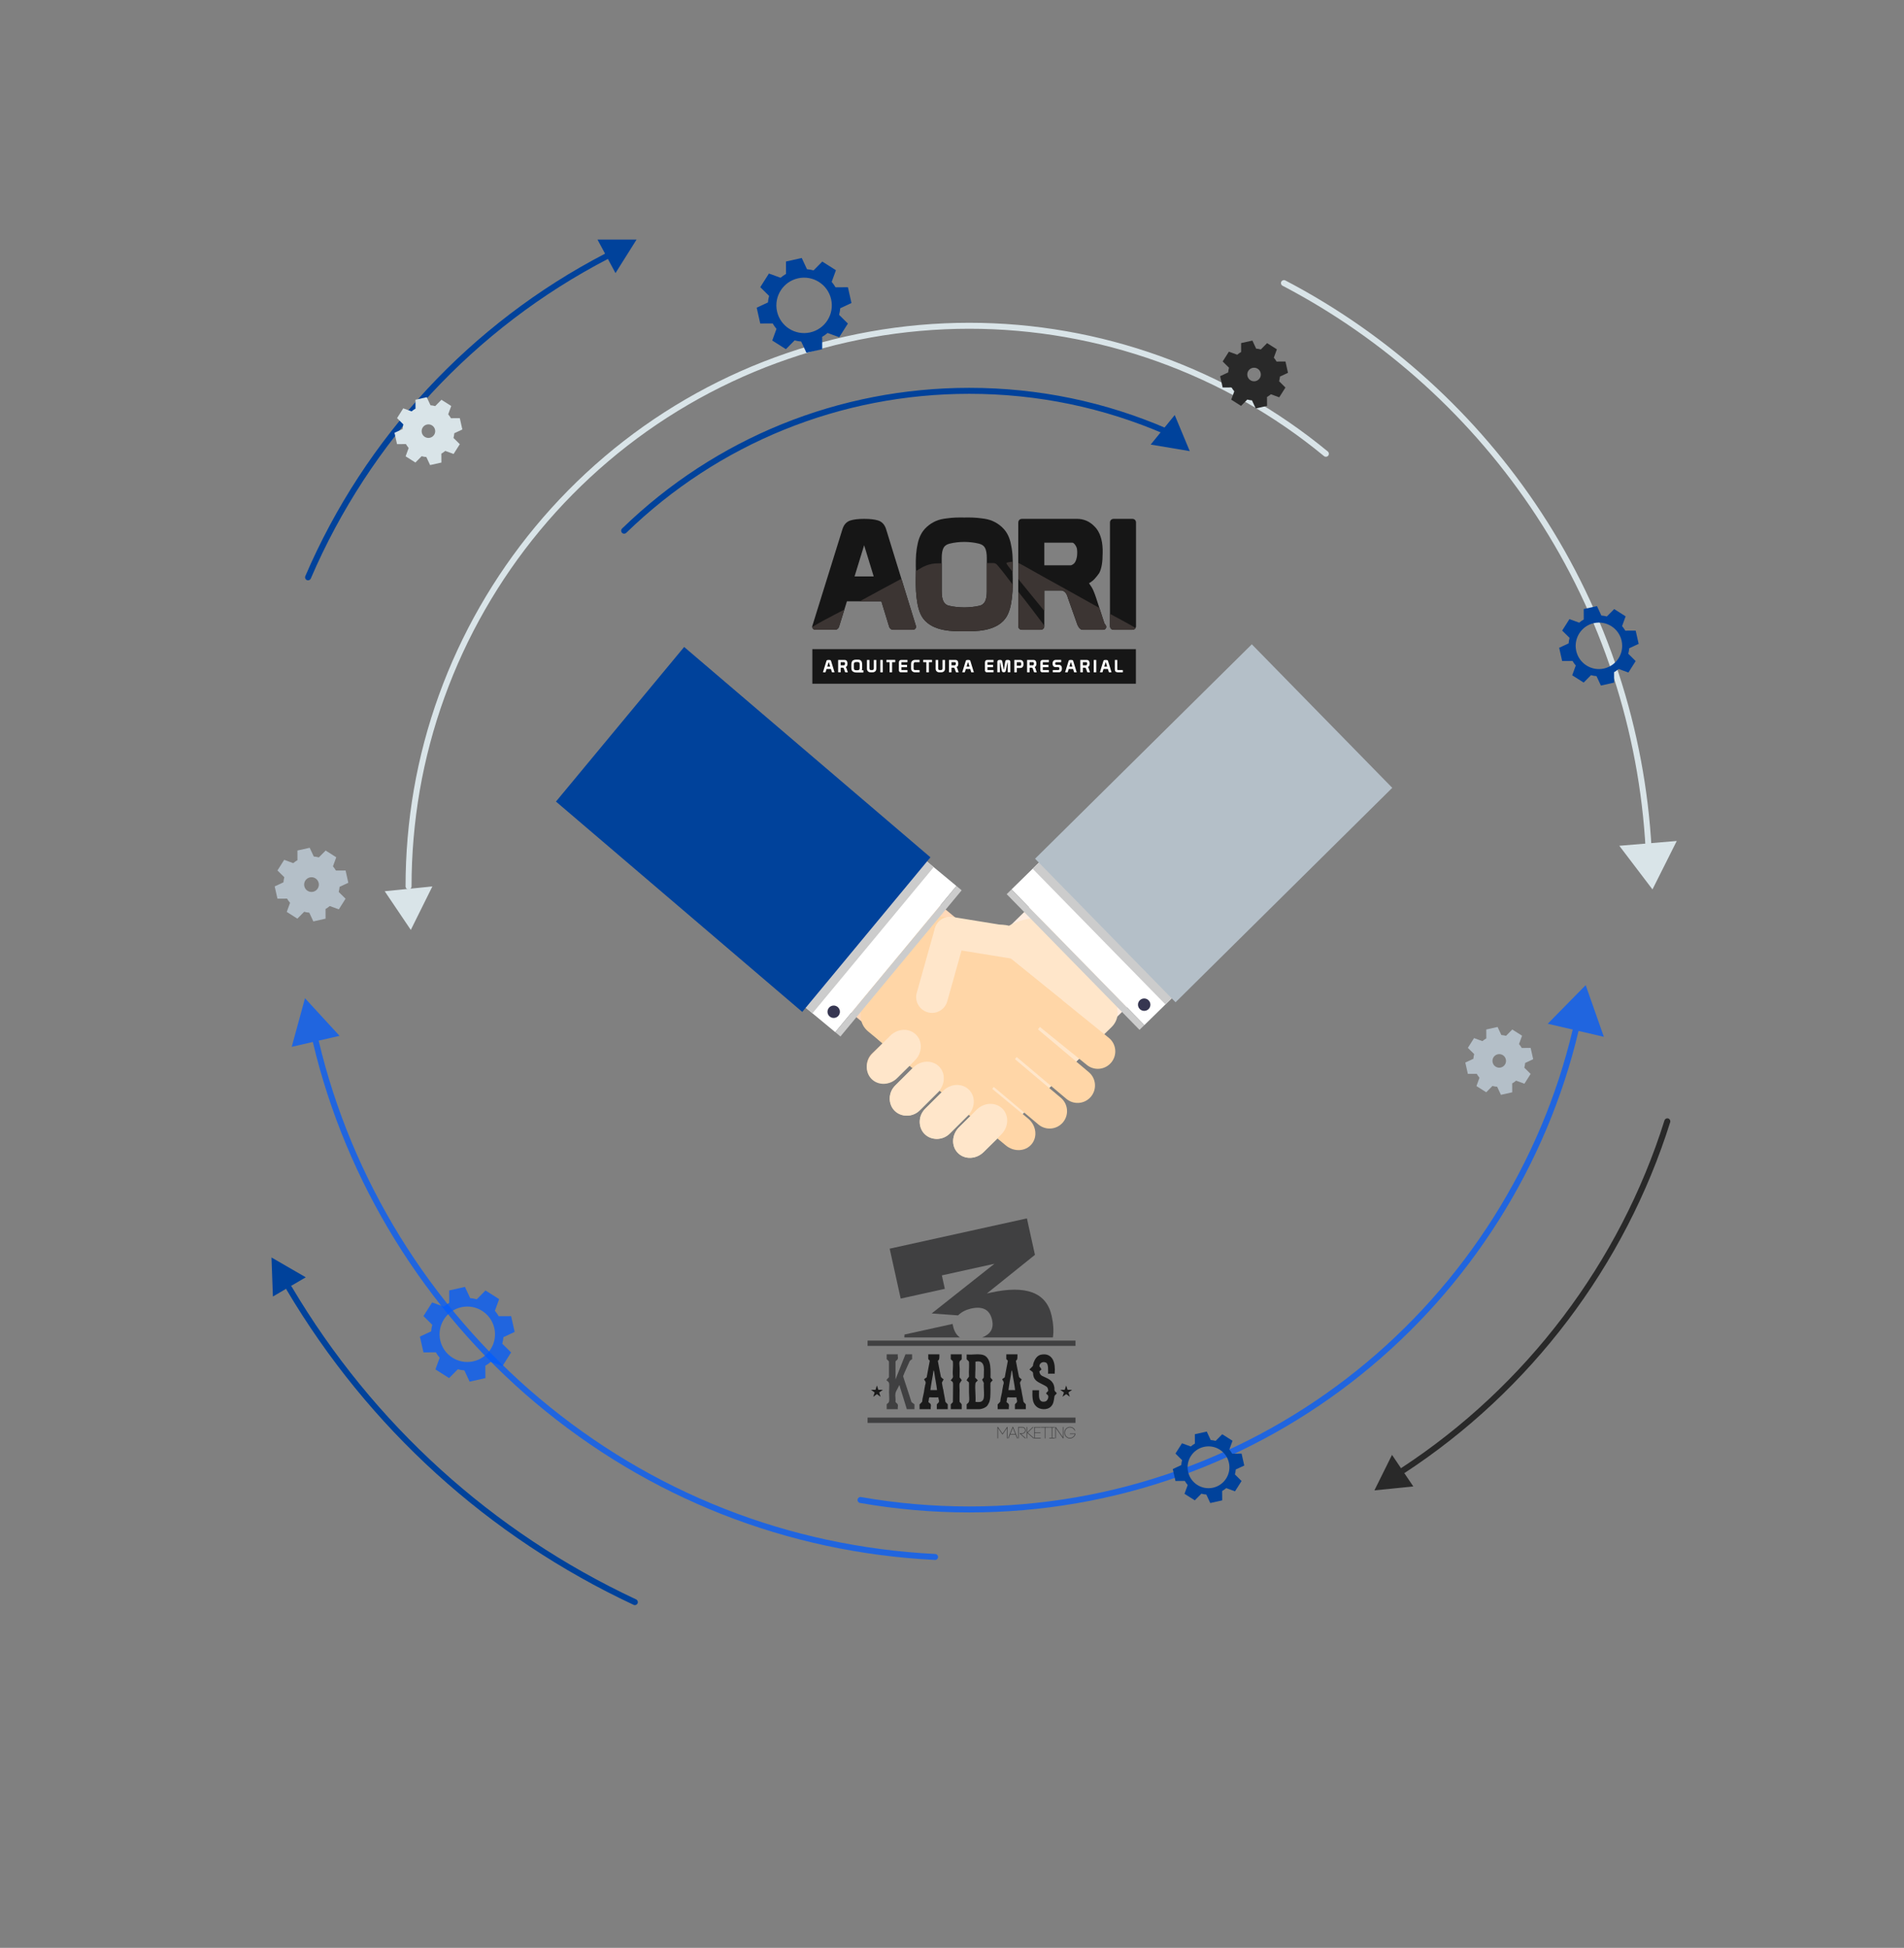 <?xml version="1.0" encoding="utf-8"?>
<!-- Generator: Adobe Illustrator 16.0.0, SVG Export Plug-In . SVG Version: 6.00 Build 0)  -->
<!DOCTYPE svg PUBLIC "-//W3C//DTD SVG 1.1//EN" "http://www.w3.org/Graphics/SVG/1.1/DTD/svg11.dtd">
<?xml-stylesheet type="text/css" media="screen" href="../css/style.css"?>
<svg style="width:100%; height:100%;" version="1.1" id="Layer_1" xmlns="http://www.w3.org/2000/svg" xmlns:xlink="http://www.w3.org/1999/xlink" x="0px" y="0px"
	 width="761.013px" height="680.921px" viewBox="0 0 861.013 880.921" enable-background="new 0 0 881.013 800.921"
	 xml:space="preserve">
	 <rect x="0" y="0" width="861.013" height="880.921" fill="#808080" stroke="none"/>
	 <style type="text/css">


	 /* SPIN */
	 @keyframes spin {
	   0% {
	     -webkit-transform: rotate(0deg);
	     -ms-transform: rotate(0deg);
	     transform: rotate(0deg);
			 transform-origin: 440px 410px;

	   }
	   100% {
	     -webkit-transform: rotate(359deg);
	     -ms-transform: rotate(359deg);
	     transform: rotate(359deg);
			 transform-origin: 440px 410px;
	   }
	 }

	 @keyframes spinn {
		 0% {
			 -webkit-transform: rotate(0deg);
			 -ms-transform: rotate(0deg);
			 transform: rotate(0deg);
			 transform-origin: 440px 410px;

		 }
		 100% {
			 -webkit-transform: rotate(-359deg);
			 -ms-transform: rotate(-359deg);
			 transform: rotate(-359deg);
			 transform-origin: 440px 410px;
		 }
	 }

	 .animated_1 {
	 	-webkit-animation: spin 1.6s linear;
	 	animation: spin 1.6s linear;
	 }
	 .animated_3 {
	 	-webkit-animation: spin 1.2s linear;
	 	animation: spin 1.2s linear;
	 }
	 .animated_4 {
		-webkit-animation: spin 2.4s linear;
		animation: spin 2.4s linear;
	 }
	 .animated_5 {
	 -webkit-animation: spin 1.7s linear;
	 animation: spin 1.7s linear;
	 }
	 .animated_6 {
	   -webkit-animation: spin 2s linear;
	   animation: spin 2s linear;
	 }
	 .animated_2 {
	 	-webkit-animation: spinn 2.2s linear;
	 	animation: spinn 2.2s linear;
	 }
	 .animated_7 {
	 	-webkit-animation: spinn 1.2s linear;
	 	animation: spinn 1.2s linear;
	 }
	 .animated_8 {
	 -webkit-animation: spin 2.2s linear;
	 animation: spin 2.2s linear;
	 }
//380.507  340.461
	</style>
//--------------------------------------Flechas--------------------

<g id="arrow_1" class="animated_1">
	<path fill="#D9E4E8" d="M745.529,385.466c-0.715,0-1.311-0.559-1.35-1.28c-2.887-53.723-19.961-105.877-49.379-150.827
		c-28.717-43.878-68.42-79.889-114.818-104.137c-0.662-0.346-0.92-1.163-0.572-1.826c0.346-0.661,1.168-0.917,1.826-0.571
		c46.807,24.461,86.859,60.788,115.83,105.053c29.678,45.348,46.904,97.966,49.816,152.163c0.039,0.746-0.533,1.384-1.279,1.424
		C745.578,385.465,745.554,385.466,745.529,385.466z"/>
	<polygon fill-rule="evenodd" clip-rule="evenodd" fill="#D9E4E8" points="747.269,402.236 758.248,380.337 732.273,382.505"/>
</g>
<g id="arrow_2" class="animated_2">
	<path opacity="0.75" fill="#005CFF" d="M725.287,468.908l-8.215-23.381l-17.17,17.464l11.301,2.634
		c-14.266,60.354-48.906,115.075-97.572,154.114c-24.35,19.531-51.531,34.748-80.791,45.223
		c-30.273,10.84-62.082,16.336-94.537,16.336c-16.42,0-32.881-1.432-48.926-4.254c-0.742-0.127-1.436,0.363-1.568,1.098
		c-0.129,0.736,0.363,1.439,1.1,1.568c16.197,2.85,32.816,4.293,49.395,4.293c32.768,0,64.883-5.549,95.451-16.494
		c29.541-10.576,56.986-25.938,81.57-45.658c49.137-39.416,84.111-94.67,98.514-155.611L725.287,468.908z"/>
</g>
<g id="arrow_3" class="animated_3">
	<path fill="#00429B" d="M282.245,241.368c-0.353,0-0.706-0.138-0.972-0.411c-0.52-0.536-0.507-1.393,0.03-1.914
		c42.295-41.038,98.052-63.64,156.999-63.64c31.225,0,61.457,6.263,89.857,18.615c0.684,0.298,0.998,1.096,0.699,1.782
		c-0.297,0.685-1.092,0.998-1.781,0.7c-28.055-12.203-57.924-18.392-88.775-18.392c-58.24,0-113.328,22.33-155.115,62.877
		C282.925,241.241,282.584,241.368,282.245,241.368z"/>
	<polygon fill-rule="evenodd" clip-rule="evenodd" fill="#00429B" points="531.226,187.707 520.351,201.056 538.021,204.027 		"/>
</g>
<g id="arrow_4" class="animated_4">
	<path fill="#00429B" d="M139.304,262.451c-0.178,0-0.358-0.035-0.533-0.11c-0.686-0.294-1.004-1.09-0.709-1.777
		c26.856-62.616,74.998-114.409,135.555-145.838c0.665-0.345,1.48-0.085,1.825,0.577c0.345,0.664,0.085,1.48-0.577,1.825
		c-60.004,31.142-107.704,82.46-134.316,144.504C140.329,262.144,139.83,262.451,139.304,262.451z"/>
	<polygon fill-rule="evenodd" clip-rule="evenodd" fill="#00429B" points="270.186,108.34 278.33,123.512 287.865,108.34 		"/>
</g>
<g id="arrow_5" class="animated_5">
	<polygon fill-rule="evenodd" clip-rule="evenodd" fill="#00429B" points="123.411,586.357 138.274,577.666 122.765,568.691 		"/>
	<path fill="#00429B" d="M287.092,725.918c-0.192,0-0.387-0.041-0.573-0.127c-65.637-30.715-119.889-79.963-156.892-142.422
		c-0.382-0.643-0.169-1.473,0.475-1.854c0.641-0.381,1.473-0.168,1.854,0.475c36.725,61.988,90.569,110.865,155.712,141.35
		c0.677,0.316,0.969,1.121,0.651,1.799C288.089,725.629,287.602,725.918,287.092,725.918z"/>
</g>
<g id="arrow_6" class="animated_6">
	<path fill="#292929" d="M634.318,666.459c-0.441,0-0.873-0.215-1.133-0.611c-0.41-0.625-0.234-1.465,0.391-1.873
		c56.574-37.014,98.877-92.863,119.121-157.266c0.225-0.711,0.979-1.109,1.697-0.885c0.711,0.225,1.107,0.984,0.885,1.697
		c-20.432,64.996-63.127,121.363-120.221,158.717C634.83,666.389,634.574,666.459,634.318,666.459z"/>
	<polygon fill-rule="evenodd" clip-rule="evenodd" fill="#292929" points="639.113,672.246 629.484,657.971 621.523,674.021 		"/>
</g>
<g id="arrow_7" class="animated_7">
	<path fill="#D9E4E8" d="M184.75,402.236c-0.747,0-1.354-0.606-1.354-1.354c0-14.677,1.259-29.394,3.74-43.741
		c10.108-58.452,40.707-111.922,86.161-150.561c45.976-39.082,104.575-60.605,165.005-60.605
		c59.076,0,116.66,20.673,162.145,58.209c0.576,0.476,0.658,1.327,0.182,1.905c-0.475,0.574-1.326,0.657-1.904,0.182
		c-45-37.137-101.973-57.589-160.422-57.589c-59.789,0-117.765,21.295-163.252,59.961c-44.972,38.229-75.247,91.13-85.247,148.959
		c-2.455,14.196-3.7,28.758-3.7,43.28C186.103,401.629,185.497,402.236,184.75,402.236z"/>
	<polygon fill-rule="evenodd" clip-rule="evenodd" fill="#D9E4E8" points="173.97,403.062 185.771,420.56 195.529,400.884 		"/>
</g>
<g id="arrow_8" class="animated_8">
	<path opacity="0.75" fill-rule="evenodd" clip-rule="evenodd" fill="#005CFF" d="M422.927,702.789
		c-66.333-3.324-128.282-27.707-179.147-70.514c-49.501-41.658-84.894-99.057-99.677-161.643l9.444-2.172l-15.625-17.008
		l-6.005,21.981l9.548-2.194c14.914,63.155,50.625,121.073,100.571,163.106c51.322,43.191,113.826,67.793,180.756,71.145
		c0.023,0.002,0.045,0.004,0.068,0.004c0.717,0,1.314-0.562,1.35-1.287C424.25,703.461,423.673,702.826,422.927,702.789z"/>
</g>

//-------------------------------------------------------------------
<g>
	<g>
		<g>
			<path fill="#FFEDE1" d="M548.317,378.182c10.881,11.112,10.695,28.964-0.43,39.847l-53.471,52.329
				c-11.123,10.882-28.969,10.689-39.854-0.437l-4.803-4.91c-10.875-11.129-10.697-28.967,0.426-39.845l53.469-52.338
				c11.133-10.881,28.965-10.683,39.842,0.436L548.317,378.182z"/>
			<path fill="#FFE6CA" d="M497.852,429.879c11.223,12.058,10.861,29.22-1.189,40.441l-37.012,36.222
				c-18.723-19.43-29.463-33.102-45.611-48.977l36.383-34.65c12.055-11.22,31.242-10.407,42.467,1.649L497.852,429.879z"/>
			<polygon fill="#FFFFFF" points="538.862,442.688 517.495,463.605 457.428,402.237 478.801,381.316 			"/>
			<polygon fill="#CCCCCC" points="530.303,451.065 527.036,454.271 466.975,392.894 470.245,389.7 			"/>
			<polygon fill="#B4BFC8" points="629.6,356.296 531.602,453.277 468.071,388.358 566.086,291.387 			"/>
			<path fill="#E5BC9C" d="M459.274,425.238c3.031,3.136,2.953,8.127-0.178,11.167l-53.752,51.315
				c-3.131,3.033-8.123,2.947-11.164-0.188l0,0c-3.031-3.126-2.947-8.128,0.189-11.145l53.748-51.327
				C451.25,422.032,456.241,422.107,459.274,425.238L459.274,425.238z"/>
			<path fill="#FFE6CA" d="M468.545,438.706c3.092,3.069,3.121,8.062,0.043,11.163l-52.732,52.354
				c-3.074,3.098-8.07,3.113-11.164,0.047l0,0c-3.086-3.07-3.111-8.067-0.039-11.162l52.742-52.367
				C460.459,435.655,465.448,435.632,468.545,438.706L468.545,438.706z"/>
			<path fill="#FFE6CA" d="M482.102,449.218c3.094,3.07,3.105,8.062,0.039,11.158l-52.742,52.37
				c-3.062,3.08-8.059,3.113-11.152,0.021l0,0c-3.084-3.059-3.105-8.055-0.039-11.148l52.732-52.36
				C474.014,446.165,479.01,446.147,482.102,449.218L482.102,449.218z"/>
			<path fill="#FFE6CA" d="M503.27,452.798c3.072,3.1,2.816,8.317-0.557,11.656l-57.881,56.538
				c-3.381,3.346-8.596,3.535-11.662,0.432l0,0c-3.066-3.08-2.818-8.305,0.557-11.645l57.885-56.546
				C494.981,449.894,500.2,449.7,503.27,452.798L503.27,452.798z"/>
			<path fill="#FFE6CA" d="M440.504,442.907c6.688,6.839,9.383,12.417,16.195,5.745c6.82-6.684,13.986-17.376,7.479-24.381
				c-12.689-13.678-18.199,0.582-32.527-1.438C422.209,421.501,433.819,436.083,440.504,442.907z"/>
			<path fill="#363651" d="M515.422,456.336c1.08,1.099,2.854,1.113,3.965,0.045c1.098-1.089,1.119-2.858,0.033-3.966
				c-1.074-1.114-2.852-1.129-3.969-0.053C514.348,453.455,514.329,455.223,515.422,456.336z"/>
			<polygon fill="#CCCCCC" points="517.469,463.631 515.299,465.753 455.233,404.386 457.407,402.258 			"/>
			<path fill="#FFD8B8" d="M339.943,384.19c-9.928,11.979-8.269,29.729,3.717,39.67l57.589,47.751
				c11.98,9.934,29.742,8.279,39.664-3.7l4.402-5.304c9.932-11.984,8.27-29.735-3.707-39.67l-57.592-47.758
				c-11.975-9.936-29.731-8.272-39.671,3.696L339.943,384.19z"/>
			<path fill="#FFD6A7" d="M394.499,431.57c-10.186,12.926-8.426,29.991,4.506,40.193l39.881,33.061
				c17.055-20.904,26.615-35.415,41.41-52.557l-39.105-31.553c-12.934-10.194-31.984-7.8-42.186,5.121L394.499,431.57z"/>
			<polygon fill="#FFFFFF" points="354.675,447.713 377.694,466.789 432.504,400.681 409.481,381.595 			"/>
			<polygon fill="#CCCCCC" points="363.897,455.345 367.411,458.257 422.237,392.16 418.704,389.226 			"/>
			<polygon fill="#00429B" points="251.413,362.511 362.792,457.638 420.758,387.724 309.382,292.591 			"/>
			<path fill="#FFD6A7" d="M432.563,423.763c-2.764,3.368-2.277,8.334,1.098,11.097l57.789,46.733
				c3.369,2.771,8.332,2.269,11.1-1.105l0,0c2.771-3.363,2.281-8.339-1.094-11.098l-57.789-46.725
				C440.29,419.914,435.329,420.395,432.563,423.763L432.563,423.763z"/>
			<path fill="#FFD6A7" d="M424.428,437.939c-2.842,3.326-2.443,8.294,0.879,11.123l56.863,47.846
				c3.312,2.841,8.297,2.443,11.117-0.868l0,0c2.824-3.317,2.436-8.298-0.873-11.121l-56.859-47.864
				C432.245,434.242,427.254,434.626,424.428,437.939L424.428,437.939z"/>
			<path fill="#FFD6A7" d="M411.784,449.533c-2.83,3.322-2.441,8.297,0.873,11.127l56.871,47.85
				c3.312,2.83,8.297,2.434,11.125-0.887l0,0c2.814-3.305,2.428-8.286-0.893-11.112l-56.854-47.859
				C419.598,445.827,414.614,446.222,411.784,449.533L411.784,449.533z"/>
			<path fill="#FFD6A7" d="M390.985,454.836c-2.801,3.339-2.125,8.52,1.518,11.573l62.33,51.598
				c3.635,3.039,8.855,2.814,11.652-0.527l0,0c2.807-3.342,2.131-8.516-1.514-11.564l-62.336-51.602
				C399.004,451.26,393.788,451.495,390.985,454.836L390.985,454.836z"/>
			<path fill="#363651" d="M379.168,459.366c-1,1.182-2.758,1.348-3.943,0.364c-1.205-0.988-1.355-2.757-0.377-3.951
				c0.996-1.186,2.762-1.359,3.947-0.367C379.999,456.403,380.149,458.175,379.168,459.366z"/>
			<polygon fill="#CCCCCC" points="377.719,466.8 380.053,468.75 434.872,402.637 432.536,400.701 			"/>
			<path fill="#FFE6CA" d="M466.528,427.709c-0.613,3.909-4.273,6.586-8.174,5.965l-29.779-4.817
				c-3.91-0.624-6.566-4.292-5.967-8.185l0,0c0.623-3.907,4.285-6.587,8.186-5.963l29.793,4.832
				C464.487,420.152,467.151,423.819,466.528,427.709L466.528,427.709z"/>
			<path fill="#FFE6CA" d="M431.528,414.99c3.82,1.059,6.047,4.997,4.994,8.801l-8.158,29.051c-1.053,3.814-5.004,6.046-8.803,4.988
				l0,0c-3.818-1.057-6.055-4.988-5-8.809l8.162-29.034C423.782,416.17,427.717,413.942,431.528,414.99L431.528,414.99z"/>
			<path fill="#FFE6CA" d="M453.321,501.428c3.068,3.094,2.814,8.312-0.551,11.652l-7.938,7.912
				c-3.381,3.346-8.596,3.535-11.662,0.432l0,0c-3.066-3.08-2.818-8.305,0.557-11.645l7.93-7.926
				C445.04,498.521,450.25,498.321,453.321,501.428L453.321,501.428z"/>
			<path fill="#FFE6CA" d="M438.211,492.873c3.074,3.089,2.814,8.305-0.555,11.649l-7.932,7.914
				c-3.377,3.34-8.594,3.533-11.664,0.434l0,0c-3.062-3.09-2.807-8.314,0.561-11.65l7.943-7.922
				C429.924,489.964,435.143,489.763,438.211,492.873L438.211,492.873z"/>
			<path fill="#FFE6CA" d="M424.661,482.342c3.068,3.106,2.812,8.316-0.561,11.659l-7.932,7.924
				c-3.373,3.338-8.594,3.529-11.654,0.43l0,0c-3.082-3.094-2.816-8.314,0.553-11.653l7.943-7.918
				C416.37,479.453,421.586,479.253,424.661,482.342L424.661,482.342z"/>
			<path fill="#FFE6CA" d="M414.258,467.954c3.072,3.102,2.814,8.309-0.559,11.659l-7.941,7.92
				c-3.357,3.334-8.588,3.527-11.645,0.43l0,0c-3.072-3.098-2.814-8.317,0.557-11.646l7.93-7.919
				C405.977,465.054,411.184,464.853,414.258,467.954L414.258,467.954z"/>
		</g>
	</g>
	<g>
		<rect x="392.329" y="641.111" fill-rule="evenodd" clip-rule="evenodd" fill="#404041" width="94.027" height="2.4"/>
		<g>
			<path fill="#404041" d="M427.268,582.885l-1.344-6.094l23.779-5.248l-28.381,22.459l11.93,0.885
				c1.459-1.443,3.283-2.439,5.475-2.99c5.561-1.393,8.867,0.305,9.924,5.088c0.828,3.76-0.668,6.385-4.482,7.879h31.967
				c0.434-2.848,0.246-6.098-0.561-9.756c-2.33-10.549-11.502-14.055-27.525-10.52l-1.781,0.395l21.748-17.48l-3.637-16.482
				l-62.057,13.693l4.982,22.576L427.268,582.885z"/>
			<path fill="#404041" d="M430.981,599.697l-0.209-0.945l-21.746,4.801c-0.033,0.438-0.057,0.873-0.074,1.311h25.139
				C432.549,603.834,431.512,602.113,430.981,599.697z"/>
		</g>
		<g>
			<polygon fill="#404041" points="453.344,648.359 451.29,645.354 451.059,645.354 451.059,650.502 451.317,650.502
				451.317,645.834 453.262,648.695 453.434,648.695 455.377,645.834 455.377,650.502 455.633,650.502 455.633,645.354
				455.405,645.354 			"/>
			<path fill="#404041" d="M457.907,645.281l-2.088,5.221h0.281l0.688-1.68h2.453l0.695,1.68h0.281l-2.088-5.221H457.907z
				 M456.895,648.568l1.119-2.859l1.125,2.859H456.895z"/>
			<path fill="#404041" d="M462.227,648.422c0.492,0,0.904-0.166,1.193-0.479c0.258-0.279,0.4-0.656,0.4-1.057
				c0-0.74-0.498-1.533-1.594-1.533h-1.818v5.148h0.258v-4.887h1.561c0.918,0,1.334,0.662,1.334,1.275
				c0,0.336-0.115,0.646-0.33,0.879c-0.242,0.26-0.588,0.4-1.004,0.4h-1.053v0.211l2.367,2.121h0.393l-2.326-2.08H462.227z"/>
			<rect x="464.211" y="645.359" fill="#404041" width="0.258" height="5.143"/>
			<polygon fill="#404041" points="467.92,648.059 470.534,648.059 470.534,647.797 467.92,647.797 467.92,645.615 470.59,645.615
				470.59,645.359 467.657,645.359 467.657,650.428 467.657,650.443 464.772,647.92 467.401,645.359 467.043,645.359
				464.487,647.84 464.487,648.018 467.313,650.484 467.334,650.502 467.67,650.502 467.725,650.502 470.608,650.502
				470.608,650.248 467.92,650.248 			"/>
			<polygon fill="#404041" points="470.708,645.615 472.456,645.615 472.456,650.523 472.713,650.523 472.713,645.615
				474.459,645.615 474.459,645.354 470.708,645.354 			"/>
			<polygon fill="#404041" points="474.508,645.607 475.581,645.607 475.581,650.248 474.508,650.248 474.508,650.502
				476.915,650.502 476.915,650.248 475.84,650.248 475.84,645.607 476.915,645.607 476.915,645.359 474.508,645.359 			"/>
			<polygon fill="#404041" points="480.665,649.992 477.442,645.383 477.422,645.355 477.206,645.34 477.206,650.502
				477.471,650.502 477.471,645.893 480.692,650.502 480.922,650.502 480.922,645.354 480.665,645.354 			"/>
			<path fill="#404041" d="M483.829,648.332v0.262h2.211c-0.215,0.932-1.193,1.705-2.182,1.705c-0.611,0-1.188-0.25-1.621-0.701
				c-0.428-0.445-0.666-1.037-0.666-1.664c0-0.619,0.238-1.209,0.666-1.662c0.439-0.453,1.016-0.699,1.621-0.699
				c0.936,0,1.748,0.543,2.074,1.381L485.95,647h0.279l-0.033-0.096c-0.334-0.953-1.271-1.596-2.338-1.596
				c-0.686,0-1.328,0.275-1.809,0.773c-0.48,0.506-0.744,1.164-0.744,1.852c0,0.699,0.264,1.355,0.744,1.854
				c0.486,0.502,1.129,0.779,1.809,0.779c0.979,0,2.039-0.734,2.363-1.633c0.074-0.182,0.115-0.352,0.129-0.52l0.006-0.082H483.829z
				"/>
		</g>
		<g>
			<rect x="392.329" y="606.285" fill-rule="evenodd" clip-rule="evenodd" fill="#404041" width="94.027" height="2.4"/>
		</g>
		<g>
			<path fill="#404041" d="M412.84,634.602c-0.207-0.178-0.424-0.346-0.654-0.514c-0.268-0.809-0.525-1.615-0.775-2.422
				c-0.248-0.809-0.518-1.627-0.809-2.455c-0.289-0.809-0.553-1.621-0.791-2.439c-0.238-0.816-1.373-4.012-1.414-4.363
				c0.215-0.576,0.422-1.109,0.625-1.602l2.359-5.248c0.293-0.359,0.652-0.645,1.086-0.855v-2.205h-3.012l-4.48,11.303
				c-0.004,0-0.012,0.002-0.016,0.002v-0.086c0.016-0.145,0.018-0.273,0-0.381v-0.926c0.014-0.062,0.014-0.133,0-0.219v-6.449
				c0.104-0.219,0.275-0.4,0.518-0.543c0.248-0.143,0.424-0.373,0.529-0.682c0.082-0.291,0.088-0.596,0.016-0.918
				c-0.072-0.32-0.078-0.688-0.016-1.102h-5.033v2.205c0.383,0.301,0.725,0.646,1.029,1.027v7.088l-1.176,1.336l0.18,0.158
				c0.107,0.137,0.275,0.287,0.512,0.457c0.256,0.186,0.428,0.434,0.512,0.744c0.102,0.414,0.129,1.006,0.078,1.771
				c-0.053,0.766-0.078,1.553-0.078,2.361c0,0.787,0.025,1.574,0.078,2.359c0.051,0.789,0.023,1.42-0.078,1.896
				c-0.084,0.289-0.26,0.531-0.529,0.729s-0.445,0.357-0.527,0.482v2.205h5.033c-0.062-0.412-0.057-0.781,0.016-1.104
				c0.072-0.32,0.066-0.625-0.016-0.914c-0.105-0.312-0.281-0.551-0.529-0.715c-0.246-0.168-0.424-0.363-0.527-0.59
				c0.062-0.727,0.051-1.404-0.031-2.035c-0.084-0.633-0.072-1.25,0.031-1.85c0.041-0.268,0.129-0.543,0.264-0.822
				c0.135-0.281,0.275-0.553,0.42-0.824c0.145-0.27,0.283-0.531,0.42-0.793c0.135-0.258,0.682-1.359,0.715-1.258
				c0.051,0.166,0.195,0.914,0.248,1.057c0.051,0.145,1.236,3.93,1.693,5.391c0.453,1.461,0.91,2.945,1.365,4.457h3.449v-2.205
				C413.276,634.947,413.047,634.777,412.84,634.602z"/>
			<path fill="#1A1A1A" d="M428.047,634.555c-0.156-0.207-0.326-0.395-0.514-0.559c0-0.354-0.584-3.334-0.699-3.852
				c-0.115-0.52-0.201-1.068-0.264-1.648c-0.104-0.061-0.518-2.537-0.559-2.703s-0.062-0.326-0.062-0.48
				c0-0.156,0.756-1.34,0.775-1.568c-0.268-0.104-0.49-0.25-0.668-0.436c-0.176-0.186-0.355-0.371-0.543-0.559
				c-0.248-1.223-0.49-2.439-0.729-3.65c-0.24-1.211-0.473-2.438-0.699-3.682c0.393-0.207,0.615-0.586,0.668-1.135
				c0.051-0.549,0.066-1.145,0.045-1.785h-5.031v2.111c0.082,0.186,0.205,0.326,0.373,0.42c0.164,0.094,0.27,0.254,0.309,0.482
				c-0.246,1.242-0.48,2.459-0.697,3.648c-0.217,1.191-0.451,2.451-0.699,3.777c-0.209,0.143-0.416,0.277-0.621,0.402
				c-0.209,0.125-0.385,0.279-0.529,0.465c0.104,0.271,0.238,0.502,0.404,0.699s0.26,0.441,0.281,0.732
				c0.039,0.227,0,0.516-0.125,0.869c-0.123,0.35-0.197,0.682-0.217,0.994c0,0.061-0.205,0.943-0.25,1.303
				c-0.104,0.934-0.27,1.838-0.496,2.721c-0.229,0.879-0.395,1.836-0.498,2.873c-0.227,0.164-0.414,0.352-0.559,0.559
				c-0.146,0.207-0.342,0.393-0.59,0.559v2.205h5.064c-0.062-0.412-0.059-0.797,0.014-1.148s0.068-0.674-0.014-0.963
				c-0.043-0.166-0.121-0.301-0.236-0.404c-0.111-0.104-0.227-0.201-0.34-0.295c-0.115-0.094-0.223-0.182-0.326-0.264
				c-0.105-0.084-0.166-0.197-0.186-0.342c0.123-0.289,0.189-0.627,0.199-1.012c0.012-0.381,0.1-0.699,0.268-0.945
				c0.205-0.02,0.439-0.02,0.697,0c0.26,0.021,0.514,0.037,0.762,0.045c0.248,0.012,1.947,0.016,2.609-0.045
				c-0.021,0.352,0.031,0.693,0.156,1.023c0.123,0.334,0.152,0.645,0.092,0.934c-0.062,0.289-0.213,0.516-0.451,0.684
				c-0.236,0.164-0.408,0.371-0.512,0.621v2.111h4.939v-2.205C428.383,634.947,428.202,634.762,428.047,634.555z M422.127,628.682
				c-0.578,0.023-1.045,0.023-1.396,0c0.039-0.516,0.109-1.004,0.201-1.459c0.094-0.455,0.41-2.613,0.451-2.811
				s0.082-0.398,0.125-0.607c0-0.061,0.098-0.693,0.17-1.025c0.07-0.33,0.135-0.678,0.186-1.041
				c0.053-0.361,0.098-0.719,0.141-1.068c0.041-0.354,0.113-0.686,0.217-0.996c0.188,0.498,0.311,1.078,0.373,1.74
				s0.451,2.705,0.527,3.168c0.084,0.496,0.664,3.914,0.623,4.1C423.249,628.662,422.708,628.662,422.127,628.682z"/>
			<path fill="#1A1A1A" d="M463.35,634.555c-0.156-0.207-0.328-0.395-0.514-0.559c0-0.354-0.586-3.334-0.699-3.852
				c-0.115-0.52-0.203-1.068-0.266-1.648c-0.102-0.061-0.516-2.537-0.557-2.703c-0.043-0.166-0.062-0.326-0.062-0.48
				c0-0.156,0.756-1.34,0.777-1.568c-0.271-0.104-0.494-0.25-0.67-0.436s-0.357-0.371-0.543-0.559
				c-0.25-1.223-0.492-2.439-0.73-3.65s-0.471-2.438-0.699-3.682c0.393-0.207,0.617-0.586,0.668-1.135s0.068-1.145,0.049-1.785
				h-5.035v2.111c0.082,0.186,0.207,0.326,0.375,0.42c0.162,0.094,0.266,0.254,0.309,0.482c-0.248,1.242-0.482,2.459-0.697,3.648
				c-0.217,1.191-0.451,2.451-0.701,3.777c-0.205,0.143-0.412,0.277-0.621,0.402c-0.207,0.125-0.383,0.279-0.527,0.465
				c0.104,0.271,0.238,0.502,0.404,0.699c0.164,0.197,0.258,0.441,0.279,0.732c0.041,0.227,0,0.516-0.125,0.869
				c-0.123,0.35-0.197,0.682-0.217,0.994c0,0.061-0.203,0.943-0.248,1.303c-0.105,0.934-0.27,1.838-0.498,2.721
				c-0.229,0.879-0.395,1.836-0.498,2.873c-0.227,0.164-0.414,0.352-0.559,0.559c-0.143,0.207-0.34,0.393-0.59,0.559v2.205h5.064
				c-0.062-0.412-0.057-0.797,0.016-1.148s0.066-0.674-0.016-0.963c-0.043-0.166-0.119-0.301-0.232-0.404
				c-0.115-0.104-0.229-0.201-0.342-0.295c-0.115-0.094-0.223-0.182-0.328-0.264c-0.102-0.084-0.166-0.197-0.184-0.342
				c0.123-0.289,0.191-0.627,0.199-1.012c0.012-0.381,0.102-0.699,0.266-0.945c0.207-0.02,0.439-0.02,0.697,0
				c0.26,0.021,0.514,0.037,0.76,0.045c0.252,0.012,1.949,0.016,2.611-0.045c-0.02,0.352,0.033,0.693,0.156,1.023
				c0.123,0.334,0.154,0.645,0.094,0.934c-0.062,0.289-0.215,0.516-0.453,0.684c-0.238,0.164-0.406,0.371-0.51,0.621v2.111h4.938
				v-2.205C463.684,634.947,463.504,634.762,463.35,634.555z M457.428,628.682c-0.578,0.023-1.043,0.023-1.396,0
				c0.043-0.516,0.111-1.004,0.203-1.459c0.094-0.455,0.408-2.613,0.451-2.811c0.039-0.197,0.08-0.398,0.123-0.607
				c0-0.061,0.098-0.693,0.17-1.025c0.074-0.33,0.137-0.678,0.188-1.041c0.053-0.361,0.098-0.719,0.141-1.068
				c0.041-0.354,0.113-0.686,0.219-0.996c0.184,0.498,0.309,1.078,0.371,1.74c0.061,0.662,0.451,2.705,0.527,3.168
				c0.084,0.496,0.662,3.914,0.623,4.1C458.547,628.662,458.01,628.662,457.428,628.682z"/>
			<g>
				<path fill="#1A1A1A" d="M434.026,624.955c0.062,0.061,0.113,0.084,0.154,0.061c0.043-0.02,0.062-0.045,0.062-0.076
					s-0.02-0.057-0.062-0.076C434.139,624.842,434.088,624.873,434.026,624.955z"/>
				<path fill="#1A1A1A" d="M434.415,615.217c0.219-0.113,0.377-0.283,0.482-0.514v-2.205h-4.939v2.205
					c0.186,0.146,0.355,0.301,0.512,0.467c0.154,0.166,0.305,0.33,0.451,0.494c0.039,0.521,0.057,1.059,0.047,1.619
					c-0.012,0.559-0.031,1.117-0.062,1.676c-0.031,0.561-0.053,1.109-0.064,1.646c-0.01,0.541,0.018,1.045,0.08,1.521
					c0.02,0.125,0.035,0.238,0.047,0.342c0.01,0.105-0.057,0.498-0.141,0.623c-0.084,0.123-0.166,0.248-0.248,0.373
					c-0.104,0.123-0.201,0.246-0.295,0.371s-0.203,0.24-0.326,0.344v0.092c0.164,0.186,0.346,0.338,0.543,0.451
					s0.336,0.316,0.42,0.605c0.061,0.229,0.088,0.48,0.078,0.762c-0.012,0.279-0.078,7.998-0.078,7.998
					c-0.168,0.168-0.322,0.336-0.467,0.514c-0.146,0.176-0.311,0.346-0.496,0.512v2.205h4.939v-2.111
					c-0.105-0.27-0.25-0.488-0.436-0.652c-0.186-0.166-0.361-0.352-0.529-0.559c0-0.539-0.004-1.135-0.016-1.789
					c-0.01-0.65-0.004-1.174,0.016-1.566c0-0.082-0.02-0.838,0-0.902c0.021-0.352,0.027-0.715,0.018-1.088
					c-0.012-0.373-0.027-0.734-0.049-1.086c-0.02-0.352-0.029-0.684-0.029-0.994s0.02-0.58,0.061-0.809
					c-0.02-0.102,0.902-1.449,0.965-1.49c-0.084-0.289-0.225-0.527-0.42-0.715c-0.197-0.188-0.377-0.395-0.545-0.619
					c0,0,0.084-3.424,0.062-3.809c-0.02-0.381-0.045-0.77-0.078-1.164c-0.029-0.393-0.055-0.77-0.076-1.135
					c-0.021-0.361,0.01-0.686,0.092-0.979C434.036,615.541,434.198,615.332,434.415,615.217z"/>
			</g>
			<path fill="#1A1A1A" d="M448.411,623.604c-0.207-0.176-0.373-0.389-0.498-0.637c0.039-1.283,0.039-2.527,0-3.729
				c-0.041-1.199-0.201-2.273-0.48-3.215c-0.281-0.941-0.727-1.725-1.338-2.346c-0.609-0.621-1.475-0.994-2.594-1.117
				c-0.932-0.105-1.939-0.109-3.027-0.016c-1.088,0.092-2.201,0.098-3.342,0.016v2.205c0.207,0.168,0.395,0.338,0.561,0.512
				c0.166,0.178,0.332,0.357,0.498,0.545c0.061,1.057,0.061,2.148,0,3.277c-0.062,1.129-0.062,2.182,0,3.152
				c0.02,0.105,0.02,0.223,0,0.357c-0.023,0.135-1.039,1.236-1.059,1.6v0.094c0.127,0.084,0.234,0.166,0.328,0.248
				c0.092,0.082,0.191,0.176,0.293,0.279c0.043,0.043,0.09,0.09,0.141,0.141c0.053,0.051,0.098,0.088,0.141,0.107
				c0.082,0.084,0.129,0.131,0.141,0.141c0.01,0.012,0.031,0.316,0,0.357c-0.031,0.043-0.027,0.113,0.016,0.217v3.979
				c0,0.723,0.029,1.453,0.092,2.189c0.062,0.734,0.031,1.352-0.092,1.848c-0.062,0.291-0.213,0.533-0.453,0.73
				c-0.238,0.195-0.439,0.387-0.605,0.574v2.205h3.355h2.486c0.684-0.082,1.291-0.238,1.816-0.465
				c0.529-0.229,1.01-0.518,1.447-0.871c0.4-0.357,0.984-1.553,1.07-1.771c0.072-0.102,0.119-0.236,0.141-0.402
				c0.125-0.336,0.344-1.428,0.34-1.693c0.021-0.072,0.031-0.18,0.031-0.326c-0.02-0.062,0.043-1.154,0.062-1.66
				c0.02-0.51,0.031-1.033,0.031-1.57c0-0.539-0.012-1.082-0.031-1.631s-0.01-1.072,0.031-1.568
				c0.166-0.166,0.314-0.348,0.451-0.543c0.135-0.197,0.305-0.369,0.512-0.514C448.772,624.014,448.616,623.781,448.411,623.604z
				 M444.87,622.92c-0.043,0.156-0.105,0.285-0.188,0.389c-0.082,0.105-0.178,0.201-0.279,0.295
				c-0.105,0.094-0.197,0.201-0.281,0.326c0.043,0.127,0.736,1.377,0.777,1.523c-0.104,0.621,0.049,3.639,0.078,4.395
				c0.031,0.756,0.012,1.455-0.061,2.098c-0.074,0.641-0.285,1.148-0.639,1.521c-0.291,0.332-0.719,0.529-1.289,0.592
				c-0.57,0.061-1.195,0.041-1.881-0.062c0.062-0.643,0.084-1.33,0.062-2.066c-0.02-0.736-0.051-1.471-0.092-2.207
				c-0.041-0.734-0.068-1.453-0.08-2.158c-0.01-0.705,0.027-1.355,0.109-1.957c0.027-0.139,0.064-0.252,0.113-0.346
				c0.223-0.252,0.883-0.834,0.945-0.959c-0.105-0.246-1.172-1.236-1.172-1.236c-0.014-1.021,0.109-3.986,0.113-3.984v-3.26
				c1.037-0.207,1.824-0.176,2.363,0.094s0.92,0.697,1.148,1.289c0.227,0.59,0.342,1.299,0.342,2.127s-0.021,1.688-0.062,2.58
				C444.899,621.973,444.911,622.764,444.87,622.92z"/>
			<path fill="#1A1A1A" d="M477.331,629.475c-0.186-0.135-0.32-0.324-0.402-0.574c-0.084-0.188-0.113-0.393-0.094-0.623
				c0.02-0.227,0.02-0.424,0-0.588c-0.125-0.891-0.359-1.615-0.699-2.176c-0.344-0.559-0.762-1.025-1.26-1.396
				c-0.496-0.373-1.059-0.695-1.689-0.965c-0.633-0.268-1.301-0.578-2.006-0.932c-0.621-0.402-1.016-0.926-1.148-1.895
				c-0.012-0.023-0.031-0.055-0.045-0.08c0.26-0.252,0.584-0.561,0.795-0.73c0.041-0.021,0.078-0.051,0.119-0.09
				c0.271-0.182-0.893-1.486-0.869-1.49c0-0.436,0.104-0.799,0.311-1.088s0.471-0.508,0.791-0.654
				c0.32-0.145,0.668-0.201,1.041-0.17s0.734,0.15,1.088,0.357c0.207,0.248,0.361,0.555,0.467,0.916
				c0.102,0.363,0.168,0.762,0.199,1.197c0.033,0.434,0.043,0.891,0.033,1.365c-0.01,0.479-0.016,0.943-0.016,1.398
				c0.158-0.041,2.982,0,2.982,0c0.125-1.264,0.117-2.455-0.018-3.572c-0.133-1.119-0.424-2.08-0.867-2.891
				c-0.447-0.807-1.062-1.416-1.852-1.83c-0.787-0.414-1.76-0.549-2.918-0.404c-0.58,0.062-1.084,0.215-1.506,0.467
				c-0.426,0.246-0.793,0.557-1.104,0.932c-0.311,0.373-0.58,0.797-0.809,1.273s-0.426,0.973-0.592,1.49
				c-0.041,0.166-0.186,0.891-0.186,1.055c0,0.064-1.545,1.559-1.545,1.559l0.012,0.07c0.271,0.158,0.74,0.521,1.137,0.838
				c-0.014,0.016,0.336,0.252,0.396,0.408c0.064,0.154,0.1,0.324,0.109,0.512c0.012,0.188,0.02,0.389,0.031,0.605
				c0.01,0.219,0.252,0.969,0.295,1.135c0.207,0.518,0.498,0.953,0.869,1.305c0.373,0.352,0.789,0.664,1.244,0.934
				c0.455,0.268,0.932,0.518,1.428,0.744c0.498,0.229,0.973,0.479,1.43,0.746c0.062,0.041,0.449,0.258,0.668,0.402
				c0.219,0.146,0.398,0.334,0.543,0.561c0.104,0.209,0.176,0.418,0.217,0.637c0.043,0.217,0.084,0.473,0.127,0.76
				c-0.146,0.188-0.303,0.359-0.469,0.514c-0.166,0.156-0.332,0.338-0.496,0.543c0.021,0.146,0.078,0.27,0.17,0.373
				c0.096,0.105,0.197,0.203,0.312,0.295c0.113,0.094,0.217,0.193,0.311,0.297s0.148,0.238,0.172,0.402
				c0.039,0.229,0.031,0.477-0.033,0.746c-0.061,0.27-0.16,0.523-0.295,0.76c-0.133,0.24-0.307,0.447-0.512,0.623
				c-0.207,0.176-0.447,0.283-0.715,0.326c-0.207,0.041-0.867,0.102-1.211,0c-0.438-0.145-0.756-0.389-0.963-0.73
				s-0.344-0.74-0.404-1.195s-0.084-0.957-0.061-1.506c0.02-0.551,0.029-1.113,0.029-1.693h-2.982
				c-0.082,1.635-0.029,3.049,0.156,4.238c0.186,1.191,0.662,2.17,1.428,2.938c0.393,0.414,0.879,0.74,1.461,0.979
				c0.58,0.238,1.189,0.373,1.834,0.402c0.641,0.033,1.266-0.047,1.877-0.232s1.146-0.508,1.6-0.963
				c0.539-0.539,0.908-1.176,1.104-1.912c0.197-0.734,0.357-1.629,0.482-2.686c0.02-0.166,0.076-0.301,0.17-0.404
				c0.092-0.104,0.189-0.205,0.295-0.311c0.104-0.104,0.213-0.213,0.328-0.326c0.111-0.113,0.189-0.254,0.232-0.42
				C477.694,629.803,477.518,629.609,477.331,629.475z"/>
		</g>
		<g>
			<g>
				<path fill="#1A1A1A" d="M396.541,626.621c0.005-0.016,0.013-0.016,0.018,0l0.617,1.896c0.005,0.016,0.021,0.027,0.037,0.027
					h1.994c0.016,0,0.018,0.008,0.006,0.017l-1.615,1.172c-0.012,0.009-0.019,0.028-0.014,0.044l0.615,1.896
					c0.005,0.016-0.002,0.02-0.014,0.011l-1.613-1.172c-0.012-0.009-0.033-0.009-0.045,0l-1.615,1.172
					c-0.012,0.009-0.019,0.005-0.014-0.011l0.617-1.896c0.005-0.016-0.002-0.035-0.014-0.044l-1.615-1.172
					c-0.012-0.009-0.01-0.017,0.006-0.017h1.994c0.016,0,0.032-0.012,0.037-0.027L396.541,626.621z"/>
			</g>
			<g>
				<path fill="#1A1A1A" d="M482.126,626.621c0.005-0.016,0.013-0.016,0.018,0l0.617,1.896c0.005,0.016,0.021,0.027,0.037,0.027
					h1.992c0.016,0,0.018,0.008,0.006,0.017l-1.613,1.172c-0.012,0.009-0.019,0.028-0.014,0.044l0.617,1.896
					c0.005,0.016-0.002,0.02-0.014,0.011l-1.615-1.172c-0.012-0.009-0.033-0.009-0.045,0l-1.615,1.172
					c-0.012,0.009-0.019,0.005-0.014-0.011l0.615-1.896c0.005-0.016-0.002-0.035-0.014-0.044l-1.613-1.172
					c-0.012-0.009-0.01-0.017,0.006-0.017h1.994c0.016,0,0.032-0.012,0.037-0.027L482.126,626.621z"/>
			</g>
		</g>
	</g>
	<g>
		<rect x="367.356" y="293.58" fill="#161616" width="146.305" height="15.631"/>
		<g>
			<path fill="#161616" d="M397.045,235.373c-1.57-0.484-3.635-0.716-6.311-0.716c-2.549,0-4.617,0.24-6.143,0.719
				c-1.768,0.552-2.988,1.886-3.627,3.961l-13.674,43.915v0.158c0,0.687,0.49,1.425,1.562,1.425h8.729
				c0.895,0,1.59-0.521,1.85-1.393l3.557-11.478l0.004-0.018h15.574l3.541,11.56l0.008,0.026c0.273,0.815,0.965,1.302,1.844,1.302
				h8.795c0.881,0,1.492-0.585,1.492-1.425v-0.158l-13.535-43.912C400.073,237.261,398.838,235.923,397.045,235.373z
				 M395.102,260.699h-8.662l4.332-14.108L395.102,260.699z"/>
			<path fill="#161616" d="M499.35,281.687l-3.715-11.425c-0.367-1.102-0.771-2.177-1.201-3.195
				c-0.41-0.965-1.072-2.071-1.971-3.292c1.045-0.611,1.902-1.281,2.553-2.001c0.701-0.765,1.383-1.625,2.031-2.548l0.066-0.109
				c1.029-1.959,1.527-4.926,1.527-9.068v-1.547v-0.031c-0.141-4.491-1.32-7.926-3.508-10.213c-1.258-1.305-2.572-2.24-3.912-2.79
				c-1.326-0.538-2.699-0.811-4.076-0.811h-24.971c-1.014,0-1.695,0.683-1.695,1.695v46.786c0,1.017,0.682,1.696,1.695,1.696h8.391
				c1.014,0,1.695-0.68,1.695-1.696v-16.089h7.768c0.602,0.086,2.162,0.413,2.902,3.384l4.18,11.814
				c0.123,0.412,0.361,0.879,0.727,1.426c0.191,0.288,0.77,1.161,1.725,1.161h9.268c0.824,0,1.426-0.571,1.426-1.357
				c0-0.423-0.227-0.774-0.613-1.235C499.497,282.072,499.403,281.89,499.35,281.687z M472.26,245.432h12.725
				c0.74,0.145,1.338,1.071,1.715,1.847c0.17,0.346,0.287,0.724,0.336,1.123c0.062,0.467,0.094,0.996,0.094,1.574
				c0,1.143-0.154,2.188-0.455,3.108c-0.273,0.843-0.654,1.479-1.119,1.876c-0.562,0.461-1.055,0.705-1.43,0.705H472.26V245.432z"/>
			<path fill="#161616" d="M457.545,248.244c-0.043-0.286-0.092-0.569-0.146-0.852c-0.424-2.71-1.242-5.318-2.836-7.389
				c-0.941-1.227-2.123-2.303-3.518-3.211c-1.391-0.904-2.904-1.553-4.488-1.924l-0.023-0.008c-0.828-0.184-1.678-0.321-2.539-0.422
				c-2.625-0.378-5.297-0.449-7.943-0.388c-2.648-0.062-5.318,0.01-7.943,0.388c-0.861,0.101-1.713,0.238-2.537,0.422l-0.027,0.008
				c-1.586,0.371-3.096,1.02-4.49,1.924c-1.393,0.908-2.572,1.984-3.516,3.211c-1.592,2.07-2.41,4.674-2.836,7.386
				c-0.051,0.282-0.102,0.566-0.148,0.854c-0.521,3.371-0.465,6.954-0.369,10.344c-0.074,3.862-0.17,7.781,0.283,11.582
				c0.387,3.219,1.051,7.018,3.078,9.66c4.506,5.865,13.664,5.689,18.506,5.689c4.838,0,14,0.176,18.504-5.689
				c2.027-2.643,2.691-6.441,3.074-9.66c0.457-3.801,0.361-7.72,0.287-11.582C458.014,255.198,458.073,251.615,457.545,248.244z
				 M442.891,273.949c-2.096,0.523-4.473,0.704-6.732,0.759c-0.037,0-0.074,0-0.107,0.002c-0.039-0.002-0.07-0.002-0.107-0.002
				c-2.262-0.055-4.639-0.235-6.732-0.759c-0.396-0.1-0.75-0.228-1.07-0.379c-0.582-0.361-1.078-0.839-1.432-1.462
				c-0.566-0.997-0.852-2.575-0.852-4.695v-15.009c0-2.119,0.285-3.698,0.852-4.695c0.516-0.913,1.4-1.514,2.701-1.839
				c2.088-0.524,4.363-0.785,6.641-0.793c2.277,0.008,4.549,0.269,6.641,0.793c1.299,0.325,2.184,0.926,2.701,1.839
				c0.562,0.997,0.848,2.576,0.848,4.695v15.009c0,2.12-0.285,3.698-0.848,4.695c-0.352,0.623-0.85,1.101-1.434,1.462
				C443.641,273.721,443.288,273.849,442.891,273.949z"/>
			<path fill="#161616" d="M512.03,234.657h-8.393c-1.012,0-1.695,0.683-1.695,1.695v46.786c0,1.017,0.684,1.696,1.695,1.696h8.393
				c1.014,0,1.693-0.68,1.693-1.696v-46.786C513.723,235.339,513.043,234.657,512.03,234.657z"/>
		</g>
		<g>
			<path fill="#FFFFFF" d="M373.735,298.912c0.062-0.202,0.178-0.332,0.344-0.383c0.166-0.052,0.393-0.078,0.678-0.078
				c0.297,0,0.531,0.026,0.697,0.078c0.174,0.051,0.287,0.181,0.352,0.383l1.568,5.097c0,0.032-0.016,0.045-0.053,0.045h-1.023
				c-0.051,0-0.086-0.024-0.102-0.069l-0.414-1.354c-0.018-0.05-0.051-0.076-0.104-0.076h-1.836c-0.053,0-0.084,0.027-0.104,0.085
				l-0.41,1.337c-0.018,0.054-0.051,0.078-0.102,0.078h-1.018c-0.041,0-0.061-0.013-0.061-0.045L373.735,298.912z M374.85,299.605
				c-0.014-0.056-0.029-0.094-0.039-0.11c-0.01-0.018-0.027-0.029-0.055-0.029c-0.025,0-0.055,0.048-0.084,0.14l-0.547,1.783
				c0,0.01-0.002,0.019-0.006,0.024c0,0.006-0.004,0.009-0.004,0.013c0,0.041,0.023,0.059,0.062,0.059h1.166
				c0.043,0,0.061-0.018,0.061-0.059c0-0.004,0-0.007-0.002-0.013c-0.004-0.006-0.004-0.015-0.004-0.024L374.85,299.605z"/>
			<path fill="#FFFFFF" d="M379.1,298.451h2.91c0.145,0,0.285,0.026,0.428,0.083c0.141,0.058,0.277,0.157,0.414,0.298
				c0.234,0.246,0.361,0.616,0.375,1.109v0.181c0,0.458-0.055,0.794-0.164,1.003c-0.072,0.104-0.15,0.198-0.227,0.283
				c-0.078,0.088-0.186,0.166-0.318,0.24c-0.006,0.004-0.014,0.011-0.021,0.022c-0.006,0.009-0.012,0.022-0.012,0.037
				s0.002,0.022,0.008,0.032c0.123,0.155,0.207,0.294,0.254,0.412c0.051,0.113,0.096,0.237,0.137,0.36l0.432,1.322
				c0.01,0.042,0.029,0.079,0.057,0.11c0.031,0.036,0.043,0.06,0.043,0.07c0,0.025-0.016,0.038-0.047,0.038h-1.078
				c-0.031,0-0.062-0.026-0.102-0.082c-0.037-0.054-0.059-0.102-0.07-0.137l-0.482-1.368c-0.074-0.291-0.223-0.451-0.447-0.484
				h-0.955c-0.049,0-0.076,0.027-0.076,0.079v1.914c0,0.054-0.027,0.078-0.08,0.078H379.1c-0.051,0-0.078-0.024-0.078-0.078v-5.446
				C379.022,298.477,379.049,298.451,379.1,298.451z M380.233,299.465c-0.049,0-0.076,0.029-0.076,0.079v1.274
				c0,0.051,0.027,0.079,0.086,0.079h1.414c0.074,0,0.158-0.04,0.242-0.112c0.074-0.065,0.129-0.153,0.168-0.272
				c0.039-0.121,0.059-0.253,0.059-0.399c0-0.071-0.004-0.142-0.012-0.198c-0.008-0.06-0.025-0.115-0.053-0.169
				c-0.08-0.173-0.18-0.267-0.295-0.281H380.233z"/>
			<path fill="#FFFFFF" d="M390.426,303.203v0.883c0,0.054-0.027,0.076-0.08,0.076h-2.689c-0.016,0-0.025,0-0.031-0.007
				c-0.029,0.007-0.062,0.007-0.092,0.007s-0.062,0-0.096,0c-0.91,0-1.586-0.227-2.025-0.688c-0.104-0.104-0.189-0.23-0.258-0.388
				c-0.066-0.15-0.113-0.332-0.137-0.542c-0.014-0.098-0.021-0.246-0.025-0.441s-0.008-0.48-0.008-0.856c0-0.204,0-0.376,0-0.513
				c0-0.143,0.004-0.263,0.008-0.357c0.004-0.096,0.012-0.181,0.016-0.253c0.008-0.067,0.016-0.135,0.031-0.195
				c0.041-0.19,0.088-0.366,0.148-0.539c0.057-0.164,0.129-0.31,0.217-0.424c0.111-0.141,0.242-0.255,0.4-0.339
				c0.156-0.086,0.332-0.154,0.523-0.208c0.104-0.023,0.254-0.048,0.453-0.064c0.197-0.015,0.43-0.021,0.695-0.021
				c0.281,0,0.512,0.004,0.689,0.007c0.178,0.006,0.328,0.023,0.451,0.051c0.178,0.04,0.348,0.11,0.5,0.212
				c0.156,0.102,0.289,0.22,0.393,0.354c0.078,0.106,0.139,0.239,0.188,0.401c0.045,0.161,0.092,0.343,0.131,0.547
				c0.027,0.14,0.043,0.319,0.049,0.547c0.002,0.224,0.008,0.491,0.008,0.795c0,0.347-0.006,0.629-0.008,0.856
				c-0.006,0.228-0.014,0.387-0.023,0.472c-0.02,0.197-0.064,0.384-0.133,0.548h0.625
				C390.399,303.123,390.426,303.148,390.426,303.203z M387.03,299.431c-0.15,0.012-0.254,0.025-0.318,0.041
				c-0.182,0.047-0.326,0.141-0.43,0.279c-0.105,0.136-0.156,0.339-0.156,0.606v1.786c0,0.285,0.059,0.504,0.178,0.66
				c0.121,0.162,0.279,0.258,0.479,0.288c0.021,0.006,0.059,0.01,0.117,0.011c0.057,0.005,0.119,0.007,0.182,0.007
				c0.068,0.005,0.137,0.008,0.203,0.01c0.074,0.003,0.137,0.003,0.193,0.003c0.15,0,0.27-0.003,0.359-0.013
				c0.09-0.007,0.188-0.013,0.295-0.029c0.227-0.037,0.385-0.131,0.479-0.28c0.096-0.143,0.143-0.361,0.143-0.656v-1.77
				c0-0.278-0.041-0.487-0.117-0.623c-0.078-0.139-0.213-0.232-0.4-0.279c-0.104-0.024-0.215-0.041-0.334-0.047
				c-0.121-0.014-0.262-0.016-0.424-0.016C387.327,299.41,387.178,299.416,387.03,299.431z"/>
			<path fill="#FFFFFF" d="M395.227,298.451h0.977c0.053,0,0.078,0.026,0.078,0.078v3.711c0,0.189-0.01,0.354-0.029,0.498
				c-0.023,0.145-0.053,0.257-0.088,0.343c-0.031,0.085-0.074,0.174-0.135,0.265c-0.062,0.092-0.129,0.177-0.199,0.258
				c-0.082,0.072-0.17,0.141-0.275,0.194c-0.104,0.058-0.199,0.104-0.297,0.138c-0.092,0.031-0.199,0.062-0.312,0.085
				c-0.115,0.022-0.24,0.033-0.377,0.033h-0.912c-0.172,0-0.334-0.019-0.482-0.055c-0.148-0.035-0.273-0.087-0.379-0.156
				c-0.109-0.065-0.203-0.14-0.281-0.219c-0.098-0.099-0.182-0.198-0.25-0.306c-0.066-0.113-0.121-0.237-0.158-0.362
				c-0.043-0.13-0.061-0.263-0.061-0.411v-4.016c0-0.052,0.025-0.078,0.078-0.078h0.977c0.053,0,0.08,0.026,0.08,0.078v3.812
				c0,0.065,0.01,0.134,0.035,0.215c0.021,0.082,0.059,0.158,0.105,0.226c0.045,0.071,0.105,0.131,0.174,0.181
				c0.07,0.051,0.154,0.075,0.248,0.075h0.822c0.088,0,0.168-0.024,0.24-0.075c0.072-0.05,0.135-0.109,0.184-0.181
				c0.049-0.067,0.088-0.144,0.117-0.226c0.027-0.081,0.045-0.153,0.045-0.223v-3.805
				C395.151,298.477,395.176,298.451,395.227,298.451z"/>
			<path fill="#FFFFFF" d="M398.157,298.451h0.977c0.053,0,0.076,0.026,0.076,0.078v5.446c0,0.054-0.023,0.078-0.076,0.078h-0.977
				c-0.051,0-0.08-0.024-0.08-0.078v-5.446C398.077,298.477,398.106,298.451,398.157,298.451z"/>
			<path fill="#FFFFFF" d="M403.417,303.975c0,0.054-0.023,0.078-0.074,0.078h-0.977c-0.055,0-0.08-0.024-0.08-0.078v-4.431
				c0-0.05-0.027-0.079-0.082-0.079h-1.271c-0.051,0-0.078-0.024-0.078-0.078v-0.858c0-0.052,0.027-0.078,0.078-0.078h3.84
				c0.051,0,0.074,0.026,0.074,0.078v0.858c0,0.054-0.023,0.078-0.074,0.078h-1.275c-0.053,0-0.08,0.029-0.08,0.079V303.975z"/>
			<path fill="#FFFFFF" d="M406.485,299.646c0-0.355,0.096-0.645,0.287-0.863c0.195-0.224,0.475-0.332,0.838-0.332h2.65
				c0.068,0,0.098,0.026,0.098,0.078v0.858c0,0.054-0.021,0.078-0.074,0.078h-2.588c-0.051,0-0.08,0.029-0.08,0.086v1.063
				c0,0.053,0.029,0.078,0.08,0.078h2.4c0.053,0,0.078,0.027,0.078,0.079v0.898c0,0.052-0.025,0.077-0.078,0.077h-2.4
				c-0.051,0-0.08,0.027-0.08,0.078v1.136c0,0.052,0.029,0.076,0.08,0.076h2.588c0.053,0,0.074,0.026,0.074,0.077v0.86
				c0,0.054-0.021,0.078-0.074,0.078h-3.025c-0.094,0-0.189-0.024-0.279-0.073c-0.096-0.048-0.18-0.115-0.25-0.194
				c-0.074-0.077-0.135-0.165-0.178-0.261c-0.043-0.095-0.066-0.191-0.066-0.291V299.646z"/>
			<path fill="#FFFFFF" d="M412.01,300.194c0-0.224,0.029-0.437,0.09-0.638c0.035-0.11,0.078-0.207,0.131-0.291
				c0.055-0.079,0.111-0.152,0.168-0.219c0.164-0.188,0.354-0.336,0.578-0.438c0.225-0.105,0.463-0.157,0.721-0.157h2.068
				c0.055,0,0.08,0.026,0.08,0.078v0.858c0,0.054-0.025,0.078-0.08,0.078h-2.021c-0.203,0.041-0.355,0.147-0.457,0.317
				c-0.094,0.17-0.145,0.391-0.145,0.659v1.979c0.014,0.184,0.072,0.326,0.174,0.433c0.102,0.108,0.244,0.17,0.428,0.185h2.021
				c0.055,0,0.08,0.026,0.08,0.077v0.86c0,0.054-0.025,0.078-0.08,0.078h-1.998c-0.156,0-0.295-0.013-0.412-0.044
				c-0.123-0.028-0.229-0.061-0.314-0.098c-0.201-0.073-0.377-0.194-0.531-0.353c-0.16-0.164-0.287-0.365-0.387-0.593
				c-0.023-0.056-0.049-0.132-0.074-0.229c-0.029-0.097-0.039-0.217-0.039-0.357V300.194z"/>
			<path fill="#FFFFFF" d="M420.045,303.975c0,0.054-0.027,0.078-0.076,0.078h-0.979c-0.053,0-0.078-0.024-0.078-0.078v-4.431
				c0-0.05-0.027-0.079-0.078-0.079h-1.273c-0.051,0-0.08-0.024-0.08-0.078v-0.858c0-0.052,0.029-0.078,0.08-0.078h3.838
				c0.051,0,0.076,0.026,0.076,0.078v0.858c0,0.054-0.025,0.078-0.076,0.078h-1.275c-0.055,0-0.078,0.029-0.078,0.079V303.975z"/>
			<path fill="#FFFFFF" d="M426.29,298.451h0.977c0.053,0,0.078,0.026,0.078,0.078v3.711c0,0.189-0.012,0.354-0.029,0.498
				c-0.021,0.145-0.053,0.257-0.09,0.343c-0.029,0.085-0.076,0.174-0.135,0.265c-0.059,0.092-0.127,0.177-0.199,0.258
				c-0.078,0.072-0.17,0.141-0.275,0.194c-0.102,0.058-0.201,0.104-0.297,0.138c-0.094,0.031-0.197,0.062-0.312,0.085
				c-0.113,0.022-0.24,0.033-0.375,0.033h-0.912c-0.176,0-0.334-0.019-0.48-0.055c-0.152-0.035-0.277-0.087-0.379-0.156
				c-0.109-0.065-0.205-0.14-0.283-0.219c-0.102-0.099-0.182-0.198-0.25-0.306c-0.07-0.113-0.121-0.237-0.16-0.362
				c-0.039-0.13-0.061-0.263-0.061-0.411v-4.016c0-0.052,0.029-0.078,0.082-0.078h0.975c0.053,0,0.08,0.026,0.08,0.078v3.812
				c0,0.065,0.01,0.134,0.031,0.215c0.025,0.082,0.061,0.158,0.105,0.226c0.049,0.071,0.105,0.131,0.176,0.181
				c0.07,0.051,0.154,0.075,0.25,0.075h0.816c0.092,0,0.17-0.024,0.246-0.075c0.072-0.05,0.133-0.109,0.182-0.181
				c0.051-0.067,0.088-0.144,0.119-0.226c0.029-0.081,0.043-0.153,0.043-0.223v-3.805
				C426.211,298.477,426.239,298.451,426.29,298.451z"/>
			<path fill="#FFFFFF" d="M429.217,298.451h2.908c0.145,0,0.289,0.026,0.428,0.083c0.143,0.058,0.283,0.157,0.416,0.298
				c0.234,0.246,0.357,0.616,0.375,1.109v0.181c0,0.458-0.055,0.794-0.164,1.003c-0.072,0.104-0.146,0.198-0.227,0.283
				c-0.078,0.088-0.186,0.166-0.32,0.24c-0.006,0.004-0.014,0.011-0.021,0.022c-0.004,0.009-0.008,0.022-0.008,0.037
				s0.002,0.022,0.006,0.032c0.119,0.155,0.205,0.294,0.254,0.412c0.049,0.113,0.098,0.237,0.135,0.36l0.434,1.322
				c0.008,0.042,0.029,0.079,0.055,0.11c0.031,0.036,0.047,0.06,0.047,0.07c0,0.025-0.016,0.038-0.051,0.038h-1.078
				c-0.027,0-0.064-0.026-0.098-0.082c-0.039-0.054-0.064-0.102-0.072-0.137l-0.486-1.368c-0.07-0.291-0.221-0.451-0.443-0.484
				h-0.953c-0.055,0-0.08,0.027-0.08,0.079v1.914c0,0.054-0.023,0.078-0.078,0.078h-0.977c-0.051,0-0.076-0.024-0.076-0.078v-5.446
				C429.141,298.477,429.167,298.451,429.217,298.451z M430.352,299.465c-0.055,0-0.08,0.029-0.08,0.079v1.274
				c0,0.051,0.031,0.079,0.088,0.079h1.414c0.074,0,0.154-0.04,0.242-0.112c0.072-0.065,0.127-0.153,0.166-0.272
				c0.041-0.121,0.061-0.253,0.061-0.399c0-0.071-0.006-0.142-0.012-0.198c-0.008-0.06-0.025-0.115-0.051-0.169
				c-0.084-0.173-0.182-0.267-0.299-0.281H430.352z"/>
			<path fill="#FFFFFF" d="M436.737,298.912c0.061-0.202,0.176-0.332,0.342-0.383c0.168-0.052,0.393-0.078,0.68-0.078
				c0.299,0,0.531,0.026,0.701,0.078c0.17,0.051,0.283,0.181,0.346,0.383l1.572,5.097c0,0.032-0.02,0.045-0.055,0.045h-1.023
				c-0.055,0-0.088-0.024-0.104-0.069l-0.414-1.354c-0.016-0.05-0.049-0.076-0.102-0.076h-1.836c-0.051,0-0.086,0.027-0.104,0.085
				l-0.41,1.337c-0.018,0.054-0.053,0.078-0.104,0.078h-1.014c-0.045,0-0.064-0.013-0.064-0.045L436.737,298.912z M437.852,299.605
				c-0.014-0.056-0.027-0.094-0.037-0.11c-0.012-0.018-0.029-0.029-0.057-0.029c-0.025,0-0.053,0.048-0.084,0.14l-0.549,1.783
				c0,0.01-0.002,0.019-0.004,0.024c0,0.006-0.002,0.009-0.002,0.013c0,0.041,0.018,0.059,0.062,0.059h1.162
				c0.043,0,0.062-0.018,0.062-0.059c0-0.004,0-0.007-0.006-0.013c0-0.006,0-0.015,0-0.024L437.852,299.605z"/>
			<path fill="#FFFFFF" d="M445.405,299.646c0-0.355,0.096-0.645,0.287-0.863c0.193-0.224,0.471-0.332,0.836-0.332h2.65
				c0.066,0,0.104,0.026,0.104,0.078v0.858c0,0.054-0.031,0.078-0.08,0.078h-2.586c-0.055,0-0.082,0.029-0.082,0.086v1.063
				c0,0.053,0.027,0.078,0.082,0.078h2.396c0.055,0,0.078,0.027,0.078,0.079v0.898c0,0.052-0.023,0.077-0.078,0.077h-2.396
				c-0.055,0-0.082,0.027-0.082,0.078v1.136c0,0.052,0.027,0.076,0.082,0.076h2.586c0.049,0,0.08,0.026,0.08,0.077v0.86
				c0,0.054-0.031,0.078-0.08,0.078h-3.027c-0.09,0-0.188-0.024-0.277-0.073c-0.094-0.048-0.18-0.115-0.252-0.194
				c-0.074-0.077-0.133-0.165-0.174-0.261c-0.047-0.095-0.066-0.191-0.066-0.291V299.646z"/>
			<path fill="#FFFFFF" d="M451.01,299.341c0-0.172,0.029-0.314,0.092-0.43c0.064-0.114,0.15-0.207,0.252-0.273
				c0.102-0.069,0.223-0.115,0.355-0.148c0.135-0.025,0.27-0.039,0.412-0.039c0.223,0,0.404,0.014,0.543,0.039
				c0.145,0.024,0.258,0.084,0.35,0.175s0.162,0.229,0.215,0.411s0.104,0.43,0.156,0.74l0.422,2.591
				c0.008,0.02,0.012,0.054,0.02,0.1c0.008,0.047,0.018,0.096,0.031,0.14c0.014,0.049,0.025,0.089,0.041,0.124
				c0.012,0.038,0.021,0.056,0.035,0.056c0.01,0,0.023-0.018,0.037-0.056c0.016-0.035,0.029-0.075,0.037-0.124
				c0.012-0.044,0.023-0.09,0.035-0.134c0.01-0.05,0.012-0.073,0.012-0.083l0.408-2.643c0.049-0.304,0.1-0.545,0.154-0.724
				c0.051-0.18,0.127-0.313,0.215-0.404c0.094-0.09,0.213-0.145,0.357-0.169c0.146-0.025,0.332-0.039,0.562-0.039
				c0.328,0,0.6,0.063,0.809,0.193c0.205,0.131,0.311,0.357,0.311,0.675v4.656c0,0.054-0.025,0.078-0.08,0.078h-0.977
				c-0.051,0-0.076-0.024-0.076-0.078v-4.261c0-0.008-0.004-0.031-0.01-0.067c-0.006-0.034-0.021-0.05-0.047-0.05
				s-0.043,0.012-0.059,0.029c-0.012,0.02-0.023,0.038-0.033,0.057c-0.008,0.014-0.01,0.034-0.021,0.074
				c-0.006,0.033-0.012,0.073-0.021,0.113c-0.01,0.045-0.018,0.084-0.025,0.127c-0.01,0.041-0.012,0.071-0.016,0.093
				c-0.035,0.13-0.062,0.268-0.094,0.411c-0.025,0.146-0.068,0.334-0.119,0.57c-0.053,0.235-0.119,0.539-0.191,0.907
				c-0.076,0.368-0.178,0.838-0.301,1.41c-0.016,0.084-0.043,0.164-0.08,0.242c-0.033,0.077-0.086,0.149-0.152,0.211
				c-0.064,0.064-0.152,0.112-0.262,0.154c-0.109,0.038-0.248,0.057-0.414,0.057c-0.15,0-0.275-0.019-0.371-0.055
				c-0.098-0.035-0.174-0.081-0.236-0.14c-0.064-0.054-0.113-0.11-0.143-0.184c-0.031-0.063-0.055-0.131-0.07-0.192l-0.779-3.719
				c-0.006-0.013-0.018-0.043-0.031-0.091c-0.012-0.05-0.027-0.077-0.049-0.081h-0.039c-0.02,0-0.029,0.017-0.029,0.054v4.329
				c0,0.054-0.027,0.078-0.08,0.078h-0.979c-0.053,0-0.076-0.024-0.076-0.078V299.341z"/>
			<path fill="#FFFFFF" d="M458.678,298.529c0-0.052,0.027-0.078,0.08-0.078h2.494c0.291,0,0.539,0.046,0.742,0.135
				c0.203,0.093,0.367,0.219,0.492,0.38c0.127,0.163,0.217,0.354,0.275,0.579c0.055,0.226,0.084,0.469,0.084,0.734
				c0,0.276-0.029,0.526-0.084,0.752c-0.059,0.222-0.148,0.413-0.275,0.577c-0.125,0.161-0.289,0.286-0.492,0.371
				s-0.451,0.128-0.742,0.128h-1.359c-0.053,0-0.082,0.025-0.082,0.078v1.79c0,0.054-0.025,0.078-0.078,0.078h-0.975
				c-0.053,0-0.08-0.024-0.08-0.078v-5.36V298.529z M459.893,299.465c-0.053,0-0.082,0.029-0.082,0.079v1.471
				c0,0.051,0.029,0.076,0.082,0.076h1.49c0.094,0,0.168-0.035,0.225-0.095c0.055-0.071,0.096-0.144,0.119-0.231
				c0.023-0.09,0.045-0.182,0.053-0.271c0.008-0.092,0.012-0.164,0.012-0.215c0-0.055-0.004-0.123-0.012-0.217
				c-0.008-0.09-0.029-0.178-0.053-0.27c-0.023-0.086-0.064-0.163-0.119-0.23c-0.057-0.064-0.131-0.097-0.225-0.097H459.893z"/>
			<path fill="#FFFFFF" d="M464.534,298.451h2.906c0.145,0,0.289,0.026,0.43,0.083c0.141,0.058,0.279,0.157,0.414,0.298
				c0.234,0.246,0.359,0.616,0.375,1.109v0.181c0,0.458-0.055,0.794-0.164,1.003c-0.072,0.104-0.148,0.198-0.227,0.283
				c-0.078,0.088-0.184,0.166-0.318,0.24c-0.006,0.004-0.012,0.011-0.021,0.022c-0.006,0.009-0.012,0.022-0.012,0.037
				s0.006,0.022,0.01,0.032c0.119,0.155,0.201,0.294,0.252,0.412c0.049,0.113,0.096,0.237,0.137,0.36l0.43,1.322
				c0.012,0.042,0.029,0.079,0.061,0.11c0.025,0.036,0.041,0.06,0.041,0.07c0,0.025-0.016,0.038-0.045,0.038h-1.078
				c-0.031,0-0.068-0.026-0.102-0.082c-0.037-0.054-0.062-0.102-0.07-0.137l-0.484-1.368c-0.076-0.291-0.223-0.451-0.445-0.484
				h-0.957c-0.053,0-0.074,0.027-0.074,0.079v1.914c0,0.054-0.031,0.078-0.082,0.078h-0.975c-0.055,0-0.078-0.024-0.078-0.078
				v-5.446C464.456,298.477,464.479,298.451,464.534,298.451z M465.665,299.465c-0.053,0-0.074,0.029-0.074,0.079v1.274
				c0,0.051,0.025,0.079,0.086,0.079h1.414c0.072,0,0.152-0.04,0.24-0.112c0.076-0.065,0.129-0.153,0.168-0.272
				c0.041-0.121,0.061-0.253,0.061-0.399c0-0.071-0.006-0.142-0.014-0.198c-0.006-0.06-0.023-0.115-0.051-0.169
				c-0.084-0.173-0.182-0.267-0.297-0.281H465.665z"/>
			<path fill="#FFFFFF" d="M470.44,299.646c0-0.355,0.096-0.645,0.289-0.863c0.189-0.224,0.469-0.332,0.834-0.332h2.65
				c0.068,0,0.102,0.026,0.102,0.078v0.858c0,0.054-0.025,0.078-0.076,0.078h-2.59c-0.051,0-0.074,0.029-0.074,0.086v1.063
				c0,0.053,0.023,0.078,0.074,0.078h2.402c0.051,0,0.074,0.027,0.074,0.079v0.898c0,0.052-0.023,0.077-0.074,0.077h-2.402
				c-0.051,0-0.074,0.027-0.074,0.078v1.136c0,0.052,0.023,0.076,0.074,0.076h2.59c0.051,0,0.076,0.026,0.076,0.077v0.86
				c0,0.054-0.025,0.078-0.076,0.078h-3.023c-0.096,0-0.189-0.024-0.283-0.073c-0.092-0.048-0.178-0.115-0.25-0.194
				c-0.072-0.077-0.131-0.165-0.176-0.261c-0.043-0.095-0.066-0.191-0.066-0.291V299.646z"/>
			<path fill="#FFFFFF" d="M477.491,301.724c-0.16,0-0.334-0.021-0.518-0.064c-0.186-0.042-0.354-0.118-0.504-0.241
				c-0.088-0.07-0.164-0.157-0.227-0.261c-0.059-0.102-0.107-0.211-0.146-0.327c-0.039-0.119-0.068-0.238-0.084-0.36
				c-0.02-0.122-0.031-0.246-0.031-0.364c0-0.05,0-0.101,0-0.149c0-0.046,0.008-0.092,0.018-0.141
				c0.035-0.45,0.205-0.803,0.51-1.052c0.088-0.076,0.197-0.145,0.326-0.216c0.133-0.065,0.262-0.098,0.385-0.098h2.584
				c0.053,0,0.082,0.026,0.082,0.078v0.858c0,0.054-0.029,0.078-0.082,0.078h-2.256c-0.074,0-0.141,0.032-0.201,0.097
				c-0.059,0.067-0.104,0.129-0.127,0.185c-0.027,0.054-0.043,0.106-0.047,0.158c-0.006,0.05-0.01,0.102-0.01,0.155
				c0,0.082,0.006,0.17,0.018,0.258c0.01,0.09,0.045,0.17,0.107,0.237c0.057,0.055,0.137,0.089,0.24,0.098
				c0.1,0.011,0.209,0.017,0.33,0.017h0.877c0.162,0,0.33,0.023,0.508,0.066c0.176,0.043,0.342,0.129,0.494,0.253
				c0.088,0.071,0.16,0.161,0.223,0.267c0.057,0.103,0.107,0.215,0.145,0.338c0.039,0.118,0.068,0.245,0.082,0.373
				c0.018,0.132,0.025,0.256,0.025,0.375c0,0.058,0,0.11,0,0.165c0,0.047-0.006,0.091-0.016,0.132
				c-0.041,0.477-0.209,0.839-0.502,1.096c-0.086,0.071-0.193,0.145-0.32,0.211c-0.131,0.075-0.252,0.108-0.367,0.108h-2.844
				c-0.051,0-0.076-0.024-0.076-0.078v-0.86c0-0.051,0.025-0.077,0.076-0.077h2.518c0.078,0,0.146-0.039,0.205-0.113
				c0.057-0.076,0.096-0.145,0.121-0.207c0.027-0.059,0.045-0.11,0.049-0.164c0.006-0.053,0.008-0.106,0.008-0.164
				c0-0.084-0.006-0.172-0.018-0.261c-0.008-0.09-0.045-0.175-0.107-0.248c-0.053-0.057-0.127-0.097-0.223-0.123
				c-0.098-0.021-0.209-0.033-0.342-0.033H477.491z"/>
			<path fill="#FFFFFF" d="M483.239,298.912c0.061-0.202,0.174-0.332,0.342-0.383c0.166-0.052,0.393-0.078,0.678-0.078
				c0.299,0,0.533,0.026,0.703,0.078c0.166,0.051,0.283,0.181,0.348,0.383l1.568,5.097c0,0.032-0.018,0.045-0.055,0.045h-1.023
				c-0.053,0-0.086-0.024-0.1-0.069l-0.418-1.354c-0.016-0.05-0.045-0.076-0.102-0.076h-1.832c-0.055,0-0.088,0.027-0.105,0.085
				l-0.41,1.337c-0.018,0.054-0.053,0.078-0.104,0.078h-1.014c-0.045,0-0.062-0.013-0.062-0.045L483.239,298.912z M484.354,299.605
				c-0.016-0.056-0.027-0.094-0.039-0.11c-0.012-0.018-0.029-0.029-0.057-0.029c-0.025,0-0.053,0.048-0.086,0.14l-0.545,1.783
				c0,0.01,0,0.019-0.004,0.024s-0.004,0.009-0.004,0.013c0,0.041,0.02,0.059,0.062,0.059h1.162c0.043,0,0.064-0.018,0.064-0.059
				c0-0.004,0-0.007-0.004-0.013c0-0.006,0-0.015,0-0.024L484.354,299.605z"/>
			<path fill="#FFFFFF" d="M488.606,298.451h2.904c0.148,0,0.293,0.026,0.434,0.083c0.139,0.058,0.277,0.157,0.41,0.298
				c0.234,0.246,0.359,0.616,0.375,1.109v0.181c0,0.458-0.055,0.794-0.164,1.003c-0.072,0.104-0.146,0.198-0.225,0.283
				c-0.08,0.088-0.186,0.166-0.32,0.24c-0.008,0.004-0.014,0.011-0.02,0.022c-0.01,0.009-0.01,0.022-0.01,0.037s0,0.022,0.004,0.032
				c0.123,0.155,0.207,0.294,0.256,0.412c0.051,0.113,0.096,0.237,0.135,0.36l0.43,1.322c0.01,0.042,0.033,0.079,0.061,0.11
				c0.029,0.036,0.041,0.06,0.041,0.07c0,0.025-0.016,0.038-0.045,0.038h-1.078c-0.033,0-0.066-0.026-0.102-0.082
				c-0.037-0.054-0.059-0.102-0.07-0.137l-0.484-1.368c-0.076-0.291-0.221-0.451-0.447-0.484h-0.951c-0.053,0-0.08,0.027-0.08,0.079
				v1.914c0,0.054-0.023,0.078-0.078,0.078h-0.975c-0.055,0-0.078-0.024-0.078-0.078v-5.446
				C488.528,298.477,488.551,298.451,488.606,298.451z M489.739,299.465c-0.053,0-0.08,0.029-0.08,0.079v1.274
				c0,0.051,0.029,0.079,0.086,0.079h1.416c0.07,0,0.152-0.04,0.24-0.112c0.072-0.065,0.129-0.153,0.168-0.272
				c0.041-0.121,0.062-0.253,0.062-0.399c0-0.071-0.008-0.142-0.014-0.198c-0.008-0.06-0.023-0.115-0.051-0.169
				c-0.084-0.173-0.182-0.267-0.299-0.281H489.739z"/>
			<path fill="#FFFFFF" d="M494.686,298.451h0.979c0.053,0,0.078,0.026,0.078,0.078v5.446c0,0.054-0.025,0.078-0.078,0.078h-0.979
				c-0.047,0-0.074-0.024-0.074-0.078v-5.446C494.612,298.477,494.639,298.451,494.686,298.451z"/>
			<path fill="#FFFFFF" d="M498.981,298.912c0.062-0.202,0.178-0.332,0.346-0.383c0.168-0.052,0.393-0.078,0.682-0.078
				c0.293,0,0.529,0.026,0.697,0.078c0.172,0.051,0.283,0.181,0.35,0.383l1.57,5.097c0,0.032-0.02,0.045-0.055,0.045h-1.023
				c-0.053,0-0.088-0.024-0.104-0.069l-0.416-1.354c-0.014-0.05-0.049-0.076-0.098-0.076h-1.84c-0.053,0-0.084,0.027-0.1,0.085
				l-0.414,1.337c-0.018,0.054-0.049,0.078-0.104,0.078h-1.016c-0.045,0-0.062-0.013-0.062-0.045L498.981,298.912z M500.098,299.605
				c-0.012-0.056-0.025-0.094-0.035-0.11c-0.014-0.018-0.031-0.029-0.055-0.029c-0.031,0-0.057,0.048-0.088,0.14l-0.543,1.783
				c0,0.01-0.006,0.019-0.006,0.024c-0.004,0.006-0.006,0.009-0.006,0.013c0,0.041,0.018,0.059,0.062,0.059h1.162
				c0.041,0,0.066-0.018,0.066-0.059c0-0.004-0.002-0.007-0.006-0.013c0-0.006-0.004-0.015-0.004-0.024L500.098,299.605z"/>
			<path fill="#FFFFFF" d="M507.772,303.115v0.86c0,0.054-0.025,0.078-0.08,0.078h-2.148c-0.041,0-0.078,0-0.117,0
				c-0.035,0-0.068-0.005-0.092-0.009c-0.434-0.036-0.74-0.163-0.922-0.376c-0.186-0.218-0.273-0.546-0.273-0.983v-4.156
				c0-0.052,0.027-0.078,0.076-0.078h0.979c0.051,0,0.076,0.026,0.076,0.078v4.251c0,0.173,0.102,0.258,0.307,0.258h2.115
				C507.747,303.038,507.772,303.064,507.772,303.115z"/>
		</g>
		<g>
			<path fill="#3C3533" d="M398.567,271.947l3.541,11.56l0.008,0.026c0.273,0.815,0.965,1.302,1.844,1.302h8.795
				c0.881,0,1.492-0.585,1.492-1.425v-0.158l-6.627-21.502c-6.314,3.344-12.574,6.787-18.854,10.197H398.567z"/>
			<path fill="#3C3533" d="M368.854,284.834h8.729c0.895,0,1.59-0.521,1.85-1.393l2.406-7.771c-3.238,1.702-6.496,3.37-9.717,5.108
				c-1.637,0.874-3.227,1.836-4.818,2.793C367.374,284.207,367.864,284.834,368.854,284.834z"/>
			<path fill="#3C3533" d="M460.479,283.138c0,1.017,0.682,1.696,1.695,1.696h8.391c1.014,0,1.695-0.68,1.695-1.696v-0.233
				c-3.904-5.113-7.725-10.293-11.781-15.297V283.138z"/>
			<path fill="#3C3533" d="M414.467,270.169c0.387,3.219,1.051,7.018,3.078,9.66c4.506,5.865,13.664,5.689,18.506,5.689
				c4.838,0,14,0.176,18.504-5.689c2.027-2.643,2.691-6.441,3.074-9.66c0.229-1.889,0.32-3.811,0.344-5.743
				c-2.262-2.949-4.445-5.965-6.889-8.783c-0.605-0.703-1.104-1.022-2.123-1.002c-0.906,0.013-1.814,0.019-2.721,0.024v12.747
				c0,2.12-0.285,3.698-0.848,4.695c-0.352,0.623-0.85,1.101-1.434,1.462c-0.318,0.151-0.672,0.279-1.068,0.379
				c-2.096,0.523-4.473,0.704-6.732,0.759c-0.037,0-0.074,0-0.107,0.002c-0.039-0.002-0.07-0.002-0.107-0.002
				c-2.262-0.055-4.639-0.235-6.732-0.759c-0.396-0.1-0.75-0.228-1.07-0.379c-0.582-0.361-1.078-0.839-1.432-1.462
				c-0.566-0.997-0.852-2.575-0.852-4.695v-12.639c-0.602,0-1.207,0-1.807,0.006c-1.799,0.003-3.447,0.313-5.213,0.97
				c-1.709,0.641-3.152,1.653-4.662,2.534c0.002,0.102,0.004,0.203,0.008,0.304C414.11,262.45,414.014,266.369,414.467,270.169z"/>
			<path fill="#3C3533" d="M480.028,267.049c0.602,0.086,2.162,0.413,2.902,3.384l4.18,11.814c0.123,0.412,0.361,0.879,0.727,1.426
				c0.191,0.288,0.77,1.161,1.725,1.161h9.268c0.824,0,1.426-0.571,1.426-1.357c0-0.423-0.227-0.774-0.613-1.235
				c-0.145-0.17-0.238-0.352-0.291-0.555l-2.189-6.728c-4.523-2.515-9.029-5.062-13.559-7.581
				c-7.189-3.999-14.418-7.942-21.57-12.017c-0.52-0.294-1.033-0.552-1.553-0.761v7.261c0.342,0.421,0.686,0.841,1.025,1.267
				c3.574,4.399,7.191,8.77,10.756,13.18v-9.259H480.028z"/>
			<path fill="#3C3533" d="M456.68,254.168c-1.824,0.335-1.957,0.255-0.76,1.878c0.648,0.885,1.322,1.753,1.996,2.613
				c0-0.024,0-0.049,0-0.072c0.043-1.48,0.076-3,0.059-4.521C457.559,254.058,457.127,254.087,456.68,254.168z"/>
			<path fill="#3C3533" d="M503.637,284.834h8.393c0.686,0,1.217-0.311,1.488-0.823c-3.205-1.939-6.533-3.663-9.836-5.455
				c-0.58-0.317-1.158-0.641-1.74-0.959v5.541C501.942,284.155,502.625,284.834,503.637,284.834z"/>
		</g>
	</g>
</g>
<g>
	<g> //Tuercas
		<path fill-rule="evenodd" clip-rule="evenodd" fill="#B4BFC8" d="M678.916,468.086c0.729,0.062,1.438,0.187,2.127,0.377
			l2.826-2.859l4.432,2.8l-1.383,3.783c0.469,0.541,0.885,1.129,1.242,1.759l4.018-0.021l1.146,5.11l-3.641,1.704
			c-0.057,0.717-0.184,1.428-0.371,2.125l2.859,2.818l-2.805,4.43l-3.777-1.381c-0.543,0.47-1.129,0.885-1.76,1.246l0.023,4.02
			l-5.111,1.146l-1.701-3.646c-0.729-0.06-1.432-0.18-2.125-0.368l-2.822,2.856l-4.428-2.802l1.371-3.778
			c-0.461-0.541-0.877-1.136-1.242-1.759l-4.014,0.017l-1.148-5.115l3.641-1.695c0.061-0.722,0.184-1.428,0.373-2.123l-2.861-2.829
			l2.805-4.42l3.781,1.375c0.539-0.463,1.131-0.884,1.76-1.244l-0.021-4.021l5.117-1.14L678.916,468.086L678.916,468.086z
			 M680.97,479.128L680.97,479.128c-0.365-1.658-2.012-2.695-3.664-2.328c-1.654,0.372-2.693,2.014-2.32,3.66
			c0.371,1.664,2.014,2.702,3.664,2.332C680.302,482.415,681.345,480.776,680.97,479.128z"/>
		<path fill-rule="evenodd" clip-rule="evenodd" fill="#292929" d="M568.041,157.664c0.721,0.058,1.438,0.18,2.123,0.373
			l2.826-2.859l4.43,2.8l-1.379,3.785c0.467,0.541,0.879,1.127,1.24,1.755l4.025-0.021l1.137,5.115l-3.637,1.7
			c-0.057,0.726-0.184,1.432-0.371,2.12l2.859,2.828l-2.807,4.425l-3.777-1.376c-0.543,0.465-1.127,0.879-1.764,1.245l0.021,4.011
			l-5.111,1.155l-1.699-3.642c-0.721-0.063-1.428-0.188-2.119-0.376l-2.826,2.856l-4.432-2.804l1.379-3.774
			c-0.459-0.546-0.883-1.131-1.238-1.764l-4.02,0.023l-1.148-5.113l3.643-1.691c0.064-0.731,0.182-1.438,0.369-2.129l-2.857-2.827
			l2.805-4.428l3.779,1.374c0.545-0.461,1.135-0.881,1.76-1.236l-0.018-4.024l5.109-1.138L568.041,157.664L568.041,157.664z
			 M570.089,168.698L570.089,168.698c-0.361-1.651-2.006-2.694-3.658-2.322c-1.658,0.37-2.699,2.013-2.32,3.66
			c0.371,1.658,2.01,2.702,3.658,2.326C569.427,171.992,570.464,170.349,570.089,168.698z"/>
		<path fill-rule="evenodd" clip-rule="evenodd" fill="#B4BFC8" d="M141.891,387.363c0.778,0.061,1.547,0.191,2.295,0.398
			l3.073-3.102l4.802,3.045l-1.493,4.096c0.498,0.59,0.95,1.227,1.34,1.907l4.368-0.019l1.239,5.548l-3.953,1.842
			c-0.062,0.778-0.193,1.552-0.398,2.301l3.097,3.062l-3.033,4.811l-4.104-1.495c-0.587,0.504-1.229,0.956-1.907,1.345l0.019,4.362
			l-5.539,1.248l-1.846-3.958c-0.783-0.056-1.557-0.201-2.306-0.4l-3.064,3.106l-4.806-3.049l1.493-4.099
			c-0.505-0.59-0.956-1.222-1.346-1.909l-4.358,0.025l-1.247-5.553l3.954-1.837c0.062-0.791,0.197-1.559,0.4-2.307l-3.104-3.059
			l3.049-4.81l4.092,1.497c0.594-0.508,1.231-0.956,1.911-1.352l-0.017-4.357l5.544-1.242L141.891,387.363L141.891,387.363z
			 M144.116,399.333L144.116,399.333c-0.399-1.798-2.182-2.931-3.978-2.521c-1.794,0.396-2.924,2.18-2.52,3.971
			c0.402,1.795,2.18,2.924,3.979,2.522C143.388,402.9,144.515,401.121,144.116,399.333z"/>
		<path fill-rule="evenodd" clip-rule="evenodd" fill="#00429B" d="M547.492,651.258c0.762,0.066,1.512,0.189,2.234,0.389
			l2.975-3.01l4.668,2.951l-1.449,3.979c0.484,0.57,0.928,1.193,1.303,1.861l4.238-0.025l1.211,5.389l-3.844,1.783
			c-0.057,0.76-0.188,1.514-0.387,2.242l3.008,2.975l-2.955,4.662l-3.975-1.449c-0.568,0.484-1.197,0.924-1.857,1.307l0.029,4.232
			l-5.395,1.205l-1.785-3.838c-0.762-0.055-1.506-0.188-2.232-0.387l-2.979,3.006l-4.662-2.953l1.451-3.973
			c-0.492-0.576-0.93-1.195-1.311-1.861l-4.227,0.025l-1.213-5.385l3.834-1.785c0.059-0.764,0.188-1.512,0.389-2.24l-3.01-2.98
			l2.959-4.658l3.975,1.451c0.574-0.488,1.193-0.932,1.857-1.312l-0.023-4.23l5.385-1.203L547.492,651.258L547.492,651.258z
			 M544.435,654.357L544.435,654.357c-5.096,1.146-8.307,6.199-7.16,11.291c1.141,5.098,6.203,8.305,11.299,7.164
			c5.092-1.141,8.301-6.199,7.154-11.299C554.589,656.418,549.529,653.209,544.435,654.357z"/>
		<path fill-rule="evenodd" clip-rule="evenodd" fill="#00429B" d="M724.152,278.376c0.85,0.062,1.676,0.207,2.479,0.425
			l3.322-3.347l5.176,3.288l-1.604,4.417c0.547,0.643,1.029,1.332,1.455,2.07l4.699-0.025l1.348,5.986l-4.266,1.989
			c-0.074,0.842-0.219,1.677-0.436,2.48l3.346,3.309l-3.283,5.187l-4.422-1.604c-0.635,0.537-1.326,1.025-2.066,1.45l0.025,4.705
			l-5.982,1.343l-1.988-4.267c-0.854-0.066-1.682-0.21-2.486-0.434l-3.311,3.352l-5.189-3.291l1.611-4.416
			c-0.537-0.635-1.023-1.324-1.455-2.068l-4.701,0.025l-1.346-5.99l4.27-1.983c0.062-0.846,0.207-1.677,0.434-2.489l-3.346-3.307
			l3.283-5.185l4.422,1.608c0.637-0.541,1.322-1.031,2.055-1.45l-0.021-4.709l5.996-1.341L724.152,278.376L724.152,278.376z
			 M720.75,281.817L720.75,281.817c-5.666,1.277-9.229,6.899-7.955,12.562c1.27,5.674,6.893,9.227,12.555,7.957
			c5.674-1.274,9.234-6.899,7.961-12.553C732.039,284.109,726.416,280.546,720.75,281.817z"/>
		<path fill-rule="evenodd" clip-rule="evenodd" fill="#00429B" d="M364.931,121.762c1.01,0.076,2.002,0.252,2.967,0.517
			l3.945-3.988l6.178,3.909l-1.916,5.276c0.646,0.761,1.221,1.583,1.729,2.459l5.613-0.025l1.598,7.134l-5.082,2.375
			c-0.078,1.007-0.252,2.002-0.516,2.964l3.984,3.948l-3.916,6.177l-5.268-1.92c-0.758,0.65-1.582,1.229-2.459,1.731l0.027,5.616
			l-7.139,1.592l-2.367-5.076c-1.012-0.09-2.006-0.252-2.964-0.517l-3.945,3.988l-6.183-3.921l1.916-5.269
			c-0.648-0.764-1.225-1.584-1.729-2.462l-5.611,0.032l-1.604-7.143l5.088-2.373c0.08-1.002,0.25-1.998,0.514-2.958l-3.985-3.949
			l3.911-6.177l5.274,1.915c0.757-0.646,1.579-1.229,2.454-1.731l-0.021-5.609l7.138-1.604L364.931,121.762L364.931,121.762z
			 M360.875,125.871L360.875,125.871c-6.754,1.514-11.004,8.217-9.491,14.975c1.519,6.756,8.222,11.011,14.976,9.49
			c6.764-1.514,11.012-8.217,9.488-14.979C374.333,128.605,367.63,124.359,360.875,125.871z"/>
		<path fill-rule="evenodd" clip-rule="evenodd" fill="#D9E4E8" d="M194.677,183.285c0.728,0.06,1.434,0.187,2.124,0.371
			l2.828-2.849l4.423,2.796l-1.372,3.778c0.461,0.548,0.881,1.127,1.241,1.761l4.016-0.025l1.146,5.119l-3.638,1.696
			c-0.055,0.723-0.187,1.429-0.373,2.127l2.86,2.823l-2.807,4.428l-3.771-1.377c-0.549,0.465-1.136,0.878-1.769,1.243l0.025,4.014
			l-5.114,1.144l-1.7-3.637c-0.718-0.055-1.435-0.186-2.121-0.37l-2.825,2.856l-4.428-2.808l1.38-3.772
			c-0.468-0.545-0.885-1.135-1.242-1.768l-4.02,0.027l-1.144-5.115l3.638-1.697c0.061-0.719,0.183-1.428,0.364-2.117l-2.852-2.826
			l2.808-4.431l3.771,1.375c0.544-0.461,1.131-0.882,1.767-1.237l-0.021-4.018l5.105-1.156L194.677,183.285L194.677,183.285z
			 M196.732,194.323L196.732,194.323c-0.369-1.659-2.015-2.694-3.66-2.323c-1.655,0.365-2.695,2.013-2.323,3.664
			c0.366,1.653,2.011,2.695,3.664,2.319C196.067,197.613,197.105,195.97,196.732,194.323z"/>
		<path opacity="0.75" fill-rule="evenodd" clip-rule="evenodd" fill="#005CFF" d="M212.623,587.086
			c1.013,0.078,2,0.254,2.969,0.518l3.945-3.984l6.182,3.916l-1.921,5.266c0.644,0.76,1.223,1.576,1.732,2.459l5.609-0.029
			l1.599,7.137l-5.083,2.367c-0.079,1.018-0.259,2.004-0.517,2.971l3.988,3.939l-3.916,6.189l-5.27-1.922
			c-0.764,0.646-1.579,1.225-2.465,1.73l0.033,5.613l-7.141,1.602l-2.37-5.088c-1.009-0.072-2-0.252-2.965-0.518l-3.942,3.99
			l-6.186-3.92l1.922-5.266c-0.645-0.762-1.229-1.584-1.731-2.465l-5.607,0.033l-1.601-7.135l5.083-2.375
			c0.079-1.008,0.253-2.002,0.512-2.967l-3.984-3.941l3.912-6.176l5.275,1.91c0.756-0.646,1.579-1.229,2.455-1.732l-0.027-5.604
			l7.139-1.602L212.623,587.086L212.623,587.086z M208.565,591.197L208.565,591.197c-6.754,1.516-10.995,8.225-9.483,14.977
			c1.518,6.75,8.218,11.002,14.976,9.484c6.759-1.516,11.001-8.225,9.489-14.971C222.028,593.93,215.323,589.684,208.565,591.197z"
			/>
	</g>


</g>
</svg>

